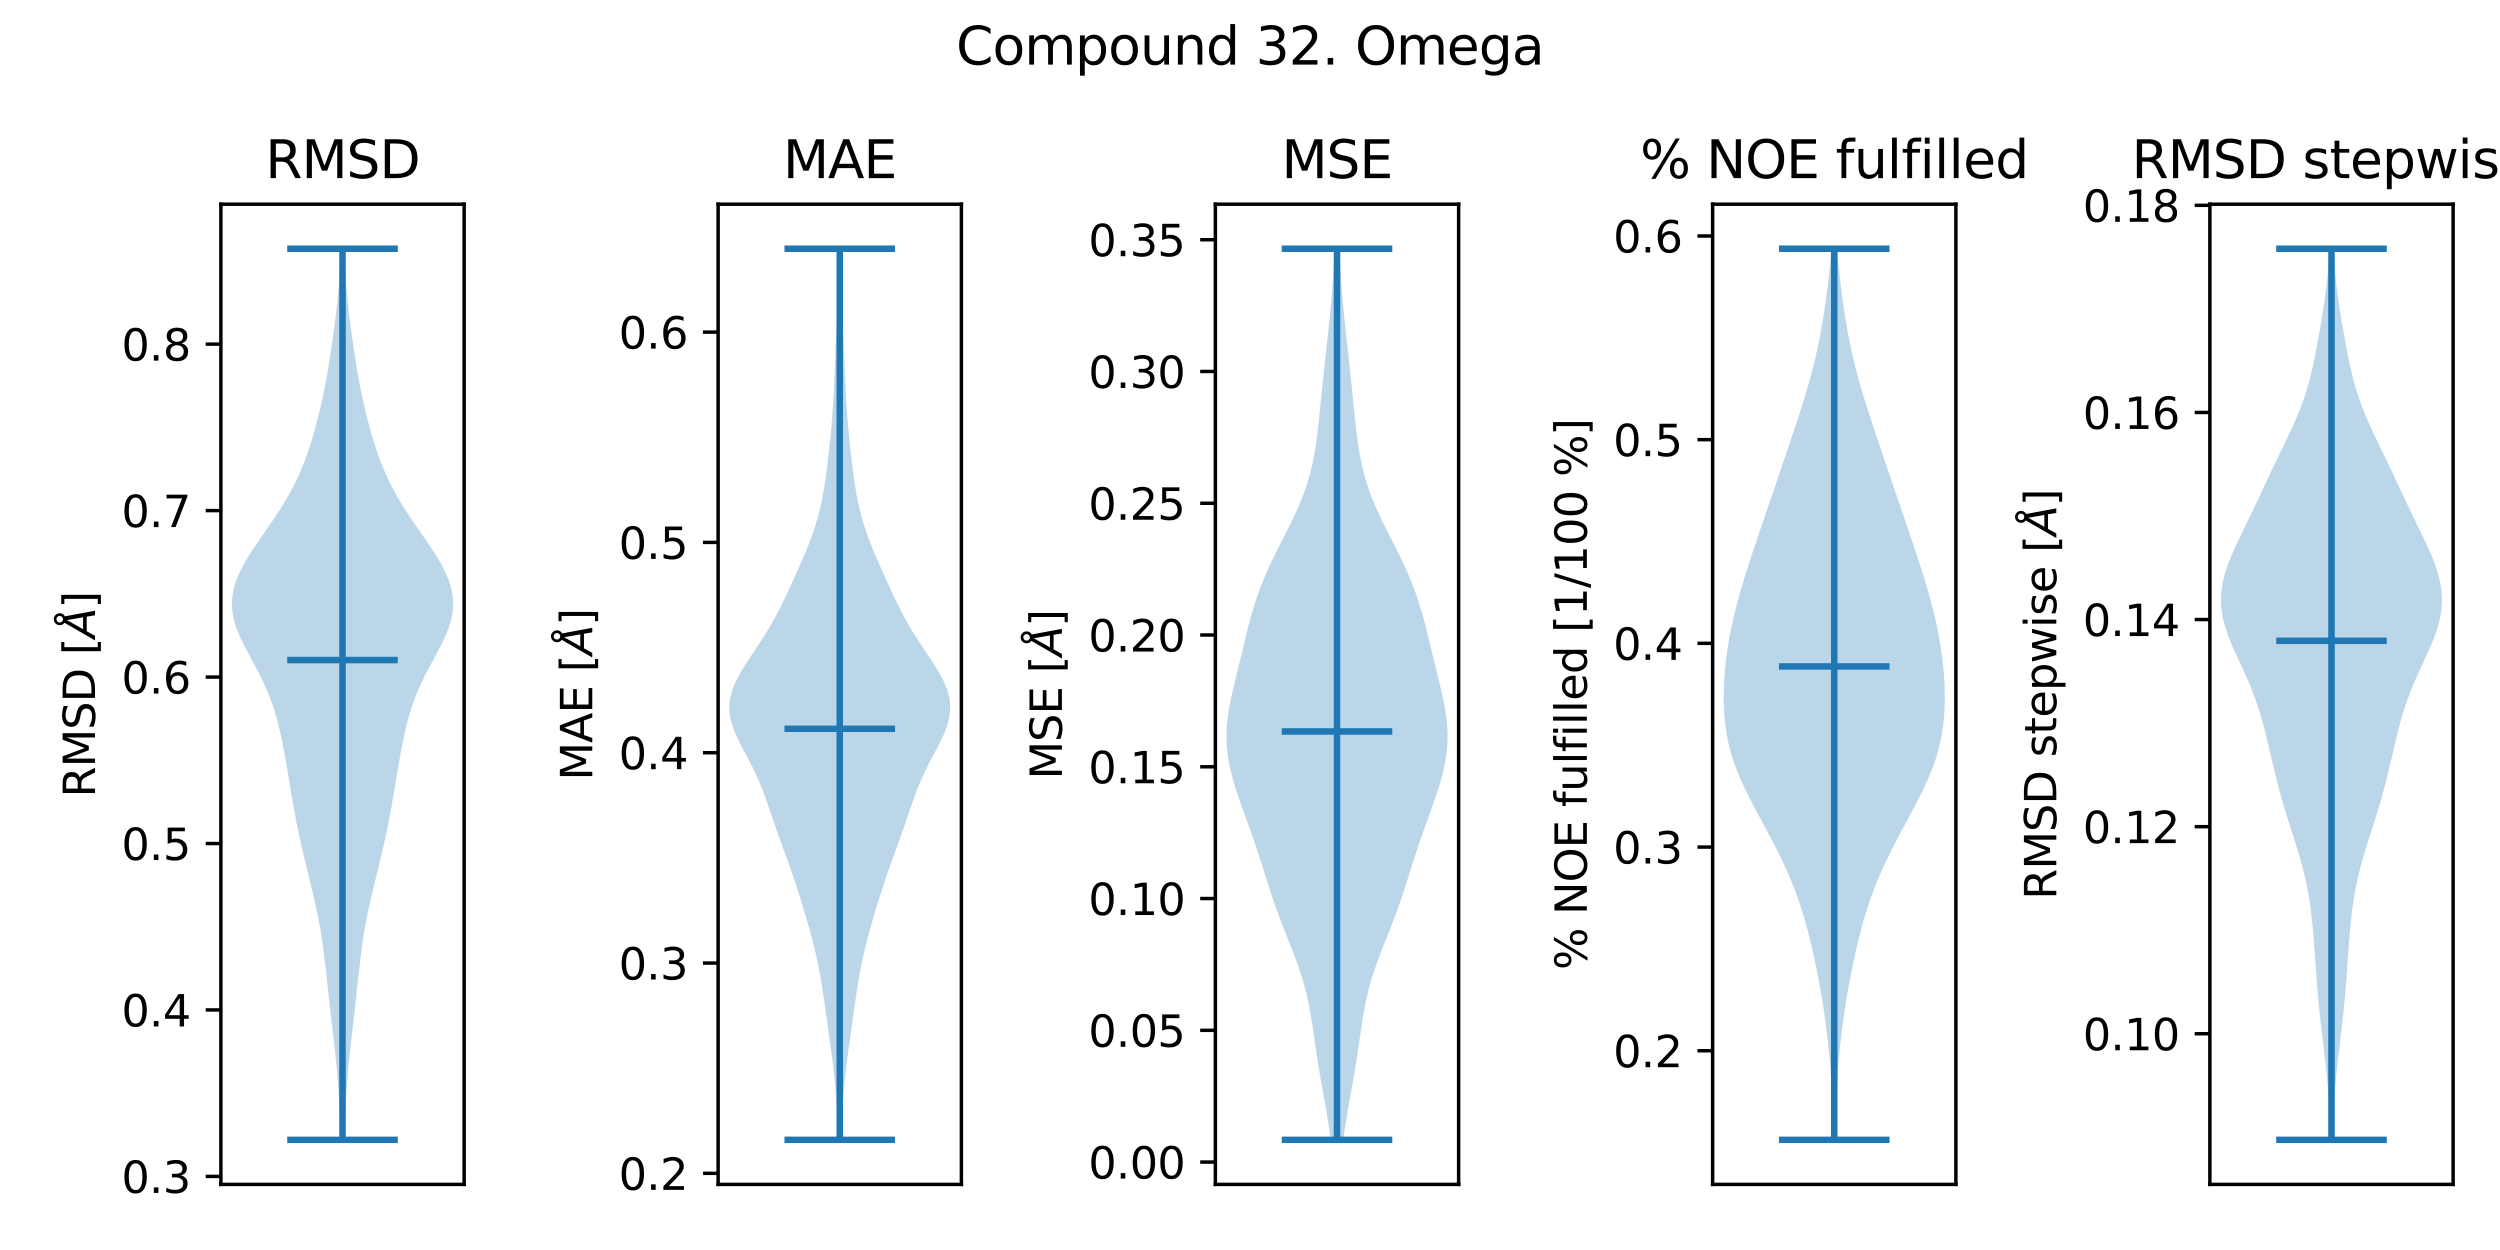 <?xml version="1.0" encoding="utf-8" standalone="no"?>
<!DOCTYPE svg PUBLIC "-//W3C//DTD SVG 1.1//EN"
  "http://www.w3.org/Graphics/SVG/1.1/DTD/svg11.dtd">
<svg xmlns:xlink="http://www.w3.org/1999/xlink" width="576pt" height="288pt" viewBox="0 0 576 288" xmlns="http://www.w3.org/2000/svg" version="1.1">
 <defs>
  <style type="text/css">*{stroke-linejoin: round; stroke-linecap: butt}</style>
 </defs>
 <g id="figure_1">
  <g id="patch_1">
   <path d="M 0 288 
L 576 288 
L 576 0 
L 0 0 
z
" style="fill: #ffffff"/>
  </g>
  <g id="axes_1">
   <g id="patch_2">
    <path d="M 50.892 272.884 
L 106.938 272.884 
L 106.938 47.04 
L 50.892 47.04 
z
" style="fill: #ffffff"/>
   </g>
   <g id="PolyCollection_1">
    <path d="M 79.386 262.618 
L 78.445 262.618 
L 78.389 260.544 
L 78.326 258.47 
L 78.253 256.396 
L 78.164 254.323 
L 78.054 252.249 
L 77.919 250.175 
L 77.759 248.101 
L 77.573 246.027 
L 77.367 243.953 
L 77.143 241.879 
L 76.909 239.806 
L 76.669 237.732 
L 76.43 235.658 
L 76.193 233.584 
L 75.961 231.51 
L 75.733 229.436 
L 75.509 227.362 
L 75.284 225.288 
L 75.054 223.215 
L 74.813 221.141 
L 74.553 219.067 
L 74.266 216.993 
L 73.946 214.919 
L 73.587 212.845 
L 73.189 210.771 
L 72.752 208.698 
L 72.283 206.624 
L 71.789 204.55 
L 71.281 202.476 
L 70.769 200.402 
L 70.263 198.328 
L 69.772 196.254 
L 69.301 194.181 
L 68.853 192.107 
L 68.43 190.033 
L 68.029 187.959 
L 67.648 185.885 
L 67.282 183.811 
L 66.927 181.737 
L 66.577 179.664 
L 66.227 177.59 
L 65.871 175.516 
L 65.501 173.442 
L 65.109 171.368 
L 64.681 169.294 
L 64.203 167.22 
L 63.659 165.146 
L 63.03 163.073 
L 62.302 160.999 
L 61.465 158.925 
L 60.52 156.851 
L 59.481 154.777 
L 58.376 152.703 
L 57.251 150.629 
L 56.163 148.556 
L 55.177 146.482 
L 54.36 144.408 
L 53.771 142.334 
L 53.455 140.26 
L 53.44 138.186 
L 53.731 136.112 
L 54.314 134.039 
L 55.16 131.965 
L 56.224 129.891 
L 57.459 127.817 
L 58.812 125.743 
L 60.234 123.669 
L 61.677 121.595 
L 63.099 119.521 
L 64.467 117.448 
L 65.753 115.374 
L 66.94 113.3 
L 68.019 111.226 
L 68.989 109.152 
L 69.859 107.078 
L 70.641 105.004 
L 71.347 102.931 
L 71.992 100.857 
L 72.587 98.783 
L 73.139 96.709 
L 73.653 94.635 
L 74.132 92.561 
L 74.575 90.487 
L 74.986 88.414 
L 75.365 86.34 
L 75.718 84.266 
L 76.05 82.192 
L 76.364 80.118 
L 76.663 78.044 
L 76.949 75.97 
L 77.219 73.897 
L 77.472 71.823 
L 77.702 69.749 
L 77.907 67.675 
L 78.085 65.601 
L 78.235 63.527 
L 78.359 61.453 
L 78.46 59.379 
L 78.542 57.306 
L 79.289 57.306 
L 79.289 57.306 
L 79.371 59.379 
L 79.471 61.453 
L 79.595 63.527 
L 79.745 65.601 
L 79.923 67.675 
L 80.128 69.749 
L 80.359 71.823 
L 80.611 73.897 
L 80.882 75.97 
L 81.168 78.044 
L 81.467 80.118 
L 81.781 82.192 
L 82.112 84.266 
L 82.465 86.34 
L 82.845 88.414 
L 83.255 90.487 
L 83.699 92.561 
L 84.177 94.635 
L 84.691 96.709 
L 85.244 98.783 
L 85.839 100.857 
L 86.484 102.931 
L 87.19 105.004 
L 87.971 107.078 
L 88.841 109.152 
L 89.812 111.226 
L 90.891 113.3 
L 92.077 115.374 
L 93.363 117.448 
L 94.731 119.521 
L 96.154 121.595 
L 97.597 123.669 
L 99.018 125.743 
L 100.372 127.817 
L 101.606 129.891 
L 102.671 131.965 
L 103.516 134.039 
L 104.099 136.112 
L 104.39 138.186 
L 104.375 140.26 
L 104.06 142.334 
L 103.471 144.408 
L 102.654 146.482 
L 101.668 148.556 
L 100.58 150.629 
L 99.454 152.703 
L 98.35 154.777 
L 97.31 156.851 
L 96.365 158.925 
L 95.529 160.999 
L 94.801 163.073 
L 94.172 165.146 
L 93.627 167.22 
L 93.15 169.294 
L 92.722 171.368 
L 92.329 173.442 
L 91.96 175.516 
L 91.604 177.59 
L 91.254 179.664 
L 90.904 181.737 
L 90.548 183.811 
L 90.183 185.885 
L 89.801 187.959 
L 89.401 190.033 
L 88.977 192.107 
L 88.53 194.181 
L 88.059 196.254 
L 87.567 198.328 
L 87.061 200.402 
L 86.549 202.476 
L 86.041 204.55 
L 85.547 206.624 
L 85.078 208.698 
L 84.642 210.771 
L 84.243 212.845 
L 83.885 214.919 
L 83.564 216.993 
L 83.278 219.067 
L 83.017 221.141 
L 82.776 223.215 
L 82.546 225.288 
L 82.322 227.362 
L 82.097 229.436 
L 81.87 231.51 
L 81.638 233.584 
L 81.401 235.658 
L 81.161 237.732 
L 80.922 239.806 
L 80.687 241.879 
L 80.464 243.953 
L 80.257 246.027 
L 80.072 248.101 
L 79.911 250.175 
L 79.777 252.249 
L 79.667 254.323 
L 79.577 256.396 
L 79.504 258.47 
L 79.442 260.544 
L 79.386 262.618 
z
" clip-path="url(#p1682342bc7)" style="fill: #1f77b4; fill-opacity: 0.3"/>
   </g>
   <g id="matplotlib.axis_1">
    <g id="ytick_1">
     <g id="line2d_1">
      <defs>
       <path id="m98d8dff835" d="M 0 0 
L -3.5 0 
" style="stroke: #000000; stroke-width: 0.8"/>
      </defs>
      <g>
       <use xlink:href="#m98d8dff835" x="50.892" y="271.047" style="stroke: #000000; stroke-width: 0.8"/>
      </g>
     </g>
     <g id="text_1">
      <!-- 0.3 -->
      <g transform="translate(27.989 274.846)scale(0.1 -0.1)">
       <defs>
        <path id="DejaVuSans-30" d="M 2034 4250 
Q 1547 4250 1301 3770 
Q 1056 3291 1056 2328 
Q 1056 1369 1301 889 
Q 1547 409 2034 409 
Q 2525 409 2770 889 
Q 3016 1369 3016 2328 
Q 3016 3291 2770 3770 
Q 2525 4250 2034 4250 
z
M 2034 4750 
Q 2819 4750 3233 4129 
Q 3647 3509 3647 2328 
Q 3647 1150 3233 529 
Q 2819 -91 2034 -91 
Q 1250 -91 836 529 
Q 422 1150 422 2328 
Q 422 3509 836 4129 
Q 1250 4750 2034 4750 
z
" transform="scale(0.016)"/>
        <path id="DejaVuSans-2e" d="M 684 794 
L 1344 794 
L 1344 0 
L 684 0 
L 684 794 
z
" transform="scale(0.016)"/>
        <path id="DejaVuSans-33" d="M 2597 2516 
Q 3050 2419 3304 2112 
Q 3559 1806 3559 1356 
Q 3559 666 3084 287 
Q 2609 -91 1734 -91 
Q 1441 -91 1130 -33 
Q 819 25 488 141 
L 488 750 
Q 750 597 1062 519 
Q 1375 441 1716 441 
Q 2309 441 2620 675 
Q 2931 909 2931 1356 
Q 2931 1769 2642 2001 
Q 2353 2234 1838 2234 
L 1294 2234 
L 1294 2753 
L 1863 2753 
Q 2328 2753 2575 2939 
Q 2822 3125 2822 3475 
Q 2822 3834 2567 4026 
Q 2313 4219 1838 4219 
Q 1578 4219 1281 4162 
Q 984 4106 628 3988 
L 628 4550 
Q 988 4650 1302 4700 
Q 1616 4750 1894 4750 
Q 2613 4750 3031 4423 
Q 3450 4097 3450 3541 
Q 3450 3153 3228 2886 
Q 3006 2619 2597 2516 
z
" transform="scale(0.016)"/>
       </defs>
       <use xlink:href="#DejaVuSans-30"/>
       <use xlink:href="#DejaVuSans-2e" x="63.623"/>
       <use xlink:href="#DejaVuSans-33" x="95.41"/>
      </g>
     </g>
    </g>
    <g id="ytick_2">
     <g id="line2d_2">
      <g>
       <use xlink:href="#m98d8dff835" x="50.892" y="232.696" style="stroke: #000000; stroke-width: 0.8"/>
      </g>
     </g>
     <g id="text_2">
      <!-- 0.4 -->
      <g transform="translate(27.989 236.495)scale(0.1 -0.1)">
       <defs>
        <path id="DejaVuSans-34" d="M 2419 4116 
L 825 1625 
L 2419 1625 
L 2419 4116 
z
M 2253 4666 
L 3047 4666 
L 3047 1625 
L 3713 1625 
L 3713 1100 
L 3047 1100 
L 3047 0 
L 2419 0 
L 2419 1100 
L 313 1100 
L 313 1709 
L 2253 4666 
z
" transform="scale(0.016)"/>
       </defs>
       <use xlink:href="#DejaVuSans-30"/>
       <use xlink:href="#DejaVuSans-2e" x="63.623"/>
       <use xlink:href="#DejaVuSans-34" x="95.41"/>
      </g>
     </g>
    </g>
    <g id="ytick_3">
     <g id="line2d_3">
      <g>
       <use xlink:href="#m98d8dff835" x="50.892" y="194.345" style="stroke: #000000; stroke-width: 0.8"/>
      </g>
     </g>
     <g id="text_3">
      <!-- 0.5 -->
      <g transform="translate(27.989 198.144)scale(0.1 -0.1)">
       <defs>
        <path id="DejaVuSans-35" d="M 691 4666 
L 3169 4666 
L 3169 4134 
L 1269 4134 
L 1269 2991 
Q 1406 3038 1543 3061 
Q 1681 3084 1819 3084 
Q 2600 3084 3056 2656 
Q 3513 2228 3513 1497 
Q 3513 744 3044 326 
Q 2575 -91 1722 -91 
Q 1428 -91 1123 -41 
Q 819 9 494 109 
L 494 744 
Q 775 591 1075 516 
Q 1375 441 1709 441 
Q 2250 441 2565 725 
Q 2881 1009 2881 1497 
Q 2881 1984 2565 2268 
Q 2250 2553 1709 2553 
Q 1456 2553 1204 2497 
Q 953 2441 691 2322 
L 691 4666 
z
" transform="scale(0.016)"/>
       </defs>
       <use xlink:href="#DejaVuSans-30"/>
       <use xlink:href="#DejaVuSans-2e" x="63.623"/>
       <use xlink:href="#DejaVuSans-35" x="95.41"/>
      </g>
     </g>
    </g>
    <g id="ytick_4">
     <g id="line2d_4">
      <g>
       <use xlink:href="#m98d8dff835" x="50.892" y="155.994" style="stroke: #000000; stroke-width: 0.8"/>
      </g>
     </g>
     <g id="text_4">
      <!-- 0.6 -->
      <g transform="translate(27.989 159.793)scale(0.1 -0.1)">
       <defs>
        <path id="DejaVuSans-36" d="M 2113 2584 
Q 1688 2584 1439 2293 
Q 1191 2003 1191 1497 
Q 1191 994 1439 701 
Q 1688 409 2113 409 
Q 2538 409 2786 701 
Q 3034 994 3034 1497 
Q 3034 2003 2786 2293 
Q 2538 2584 2113 2584 
z
M 3366 4563 
L 3366 3988 
Q 3128 4100 2886 4159 
Q 2644 4219 2406 4219 
Q 1781 4219 1451 3797 
Q 1122 3375 1075 2522 
Q 1259 2794 1537 2939 
Q 1816 3084 2150 3084 
Q 2853 3084 3261 2657 
Q 3669 2231 3669 1497 
Q 3669 778 3244 343 
Q 2819 -91 2113 -91 
Q 1303 -91 875 529 
Q 447 1150 447 2328 
Q 447 3434 972 4092 
Q 1497 4750 2381 4750 
Q 2619 4750 2861 4703 
Q 3103 4656 3366 4563 
z
" transform="scale(0.016)"/>
       </defs>
       <use xlink:href="#DejaVuSans-30"/>
       <use xlink:href="#DejaVuSans-2e" x="63.623"/>
       <use xlink:href="#DejaVuSans-36" x="95.41"/>
      </g>
     </g>
    </g>
    <g id="ytick_5">
     <g id="line2d_5">
      <g>
       <use xlink:href="#m98d8dff835" x="50.892" y="117.643" style="stroke: #000000; stroke-width: 0.8"/>
      </g>
     </g>
     <g id="text_5">
      <!-- 0.7 -->
      <g transform="translate(27.989 121.442)scale(0.1 -0.1)">
       <defs>
        <path id="DejaVuSans-37" d="M 525 4666 
L 3525 4666 
L 3525 4397 
L 1831 0 
L 1172 0 
L 2766 4134 
L 525 4134 
L 525 4666 
z
" transform="scale(0.016)"/>
       </defs>
       <use xlink:href="#DejaVuSans-30"/>
       <use xlink:href="#DejaVuSans-2e" x="63.623"/>
       <use xlink:href="#DejaVuSans-37" x="95.41"/>
      </g>
     </g>
    </g>
    <g id="ytick_6">
     <g id="line2d_6">
      <g>
       <use xlink:href="#m98d8dff835" x="50.892" y="79.292" style="stroke: #000000; stroke-width: 0.8"/>
      </g>
     </g>
     <g id="text_6">
      <!-- 0.8 -->
      <g transform="translate(27.989 83.091)scale(0.1 -0.1)">
       <defs>
        <path id="DejaVuSans-38" d="M 2034 2216 
Q 1584 2216 1326 1975 
Q 1069 1734 1069 1313 
Q 1069 891 1326 650 
Q 1584 409 2034 409 
Q 2484 409 2743 651 
Q 3003 894 3003 1313 
Q 3003 1734 2745 1975 
Q 2488 2216 2034 2216 
z
M 1403 2484 
Q 997 2584 770 2862 
Q 544 3141 544 3541 
Q 544 4100 942 4425 
Q 1341 4750 2034 4750 
Q 2731 4750 3128 4425 
Q 3525 4100 3525 3541 
Q 3525 3141 3298 2862 
Q 3072 2584 2669 2484 
Q 3125 2378 3379 2068 
Q 3634 1759 3634 1313 
Q 3634 634 3220 271 
Q 2806 -91 2034 -91 
Q 1263 -91 848 271 
Q 434 634 434 1313 
Q 434 1759 690 2068 
Q 947 2378 1403 2484 
z
M 1172 3481 
Q 1172 3119 1398 2916 
Q 1625 2713 2034 2713 
Q 2441 2713 2670 2916 
Q 2900 3119 2900 3481 
Q 2900 3844 2670 4047 
Q 2441 4250 2034 4250 
Q 1625 4250 1398 4047 
Q 1172 3844 1172 3481 
z
" transform="scale(0.016)"/>
       </defs>
       <use xlink:href="#DejaVuSans-30"/>
       <use xlink:href="#DejaVuSans-2e" x="63.623"/>
       <use xlink:href="#DejaVuSans-38" x="95.41"/>
      </g>
     </g>
    </g>
    <g id="text_7">
     <!-- RMSD [$\AA$] -->
     <g transform="translate(21.91 183.712)rotate(-90)scale(0.1 -0.1)">
      <defs>
       <path id="DejaVuSans-52" d="M 2841 2188 
Q 3044 2119 3236 1894 
Q 3428 1669 3622 1275 
L 4263 0 
L 3584 0 
L 2988 1197 
Q 2756 1666 2539 1819 
Q 2322 1972 1947 1972 
L 1259 1972 
L 1259 0 
L 628 0 
L 628 4666 
L 2053 4666 
Q 2853 4666 3247 4331 
Q 3641 3997 3641 3322 
Q 3641 2881 3436 2590 
Q 3231 2300 2841 2188 
z
M 1259 4147 
L 1259 2491 
L 2053 2491 
Q 2509 2491 2742 2702 
Q 2975 2913 2975 3322 
Q 2975 3731 2742 3939 
Q 2509 4147 2053 4147 
L 1259 4147 
z
" transform="scale(0.016)"/>
       <path id="DejaVuSans-4d" d="M 628 4666 
L 1569 4666 
L 2759 1491 
L 3956 4666 
L 4897 4666 
L 4897 0 
L 4281 0 
L 4281 4097 
L 3078 897 
L 2444 897 
L 1241 4097 
L 1241 0 
L 628 0 
L 628 4666 
z
" transform="scale(0.016)"/>
       <path id="DejaVuSans-53" d="M 3425 4513 
L 3425 3897 
Q 3066 4069 2747 4153 
Q 2428 4238 2131 4238 
Q 1616 4238 1336 4038 
Q 1056 3838 1056 3469 
Q 1056 3159 1242 3001 
Q 1428 2844 1947 2747 
L 2328 2669 
Q 3034 2534 3370 2195 
Q 3706 1856 3706 1288 
Q 3706 609 3251 259 
Q 2797 -91 1919 -91 
Q 1588 -91 1214 -16 
Q 841 59 441 206 
L 441 856 
Q 825 641 1194 531 
Q 1563 422 1919 422 
Q 2459 422 2753 634 
Q 3047 847 3047 1241 
Q 3047 1584 2836 1778 
Q 2625 1972 2144 2069 
L 1759 2144 
Q 1053 2284 737 2584 
Q 422 2884 422 3419 
Q 422 4038 858 4394 
Q 1294 4750 2059 4750 
Q 2388 4750 2728 4690 
Q 3069 4631 3425 4513 
z
" transform="scale(0.016)"/>
       <path id="DejaVuSans-44" d="M 1259 4147 
L 1259 519 
L 2022 519 
Q 2988 519 3436 956 
Q 3884 1394 3884 2338 
Q 3884 3275 3436 3711 
Q 2988 4147 2022 4147 
L 1259 4147 
z
M 628 4666 
L 1925 4666 
Q 3281 4666 3915 4102 
Q 4550 3538 4550 2338 
Q 4550 1131 3912 565 
Q 3275 0 1925 0 
L 628 0 
L 628 4666 
z
" transform="scale(0.016)"/>
       <path id="DejaVuSans-20" transform="scale(0.016)"/>
       <path id="DejaVuSans-5b" d="M 550 4863 
L 1875 4863 
L 1875 4416 
L 1125 4416 
L 1125 -397 
L 1875 -397 
L 1875 -844 
L 550 -844 
L 550 4863 
z
" transform="scale(0.016)"/>
       <path id="DejaVuSans-Oblique-c5" d="M 3188 5081 
Q 3188 5278 3048 5417 
Q 2909 5556 2713 5556 
Q 2513 5556 2377 5420 
Q 2241 5284 2241 5081 
Q 2241 4884 2377 4746 
Q 2513 4609 2713 4609 
Q 2909 4609 3048 4746 
Q 3188 4884 3188 5081 
z
M 2203 4397 
Q 2034 4513 1945 4689 
Q 1856 4866 1856 5081 
Q 1856 5438 2106 5689 
Q 2356 5941 2713 5941 
Q 3069 5941 3320 5689 
Q 3572 5438 3572 5081 
Q 3572 4834 3458 4643 
Q 3344 4453 3128 4341 
L 3938 0 
L 3278 0 
L 3084 1197 
L 984 1197 
L 325 0 
L -341 0 
L 2203 4397 
z
M 2584 4044 
L 1275 1722 
L 2988 1722 
L 2584 4044 
z
" transform="scale(0.016)"/>
       <path id="DejaVuSans-5d" d="M 1947 4863 
L 1947 -844 
L 622 -844 
L 622 -397 
L 1369 -397 
L 1369 4416 
L 622 4416 
L 622 4863 
L 1947 4863 
z
" transform="scale(0.016)"/>
      </defs>
      <use xlink:href="#DejaVuSans-52" transform="translate(0 0.172)"/>
      <use xlink:href="#DejaVuSans-4d" transform="translate(69.482 0.172)"/>
      <use xlink:href="#DejaVuSans-53" transform="translate(155.762 0.172)"/>
      <use xlink:href="#DejaVuSans-44" transform="translate(219.238 0.172)"/>
      <use xlink:href="#DejaVuSans-20" transform="translate(296.24 0.172)"/>
      <use xlink:href="#DejaVuSans-5b" transform="translate(328.027 0.172)"/>
      <use xlink:href="#DejaVuSans-Oblique-c5" transform="translate(367.041 0.172)"/>
      <use xlink:href="#DejaVuSans-5d" transform="translate(435.449 0.172)"/>
     </g>
    </g>
   </g>
   <g id="LineCollection_1">
    <path d="M 66.178 152.075 
L 91.653 152.075 
" clip-path="url(#p1682342bc7)" style="fill: none; stroke: #1f77b4; stroke-width: 1.5"/>
   </g>
   <g id="LineCollection_2">
    <path d="M 66.178 57.306 
L 91.653 57.306 
" clip-path="url(#p1682342bc7)" style="fill: none; stroke: #1f77b4; stroke-width: 1.5"/>
   </g>
   <g id="LineCollection_3">
    <path d="M 66.178 262.618 
L 91.653 262.618 
" clip-path="url(#p1682342bc7)" style="fill: none; stroke: #1f77b4; stroke-width: 1.5"/>
   </g>
   <g id="LineCollection_4">
    <path d="M 78.915 262.618 
L 78.915 57.306 
" clip-path="url(#p1682342bc7)" style="fill: none; stroke: #1f77b4; stroke-width: 1.5"/>
   </g>
   <g id="patch_3">
    <path d="M 50.892 272.884 
L 50.892 47.04 
" style="fill: none; stroke: #000000; stroke-width: 0.8; stroke-linejoin: miter; stroke-linecap: square"/>
   </g>
   <g id="patch_4">
    <path d="M 106.938 272.884 
L 106.938 47.04 
" style="fill: none; stroke: #000000; stroke-width: 0.8; stroke-linejoin: miter; stroke-linecap: square"/>
   </g>
   <g id="patch_5">
    <path d="M 50.892 272.884 
L 106.938 272.884 
" style="fill: none; stroke: #000000; stroke-width: 0.8; stroke-linejoin: miter; stroke-linecap: square"/>
   </g>
   <g id="patch_6">
    <path d="M 50.892 47.04 
L 106.938 47.04 
" style="fill: none; stroke: #000000; stroke-width: 0.8; stroke-linejoin: miter; stroke-linecap: square"/>
   </g>
   <g id="text_8">
    <!-- RMSD -->
    <g transform="translate(61.14 41.04)scale(0.12 -0.12)">
     <use xlink:href="#DejaVuSans-52"/>
     <use xlink:href="#DejaVuSans-4d" x="69.482"/>
     <use xlink:href="#DejaVuSans-53" x="155.762"/>
     <use xlink:href="#DejaVuSans-44" x="219.238"/>
    </g>
   </g>
  </g>
  <g id="axes_2">
   <g id="patch_7">
    <path d="M 165.458 272.884 
L 221.504 272.884 
L 221.504 47.04 
L 165.458 47.04 
z
" style="fill: #ffffff"/>
   </g>
   <g id="PolyCollection_2">
    <path d="M 193.892 262.618 
L 193.069 262.618 
L 193.005 260.544 
L 192.933 258.47 
L 192.847 256.396 
L 192.741 254.323 
L 192.608 252.249 
L 192.443 250.175 
L 192.244 248.101 
L 192.012 246.027 
L 191.753 243.953 
L 191.473 241.879 
L 191.182 239.806 
L 190.888 237.732 
L 190.596 235.658 
L 190.307 233.584 
L 190.019 231.51 
L 189.724 229.436 
L 189.411 227.362 
L 189.07 225.288 
L 188.69 223.215 
L 188.266 221.141 
L 187.795 219.067 
L 187.28 216.993 
L 186.729 214.919 
L 186.15 212.845 
L 185.548 210.771 
L 184.928 208.698 
L 184.289 206.624 
L 183.627 204.55 
L 182.939 202.476 
L 182.223 200.402 
L 181.484 198.328 
L 180.73 196.254 
L 179.974 194.181 
L 179.228 192.107 
L 178.501 190.033 
L 177.793 187.959 
L 177.089 185.885 
L 176.366 183.811 
L 175.592 181.737 
L 174.738 179.664 
L 173.786 177.59 
L 172.742 175.516 
L 171.642 173.442 
L 170.549 171.368 
L 169.55 169.294 
L 168.738 167.22 
L 168.202 165.146 
L 168.006 163.073 
L 168.18 160.999 
L 168.719 158.925 
L 169.582 156.851 
L 170.7 154.777 
L 171.99 152.703 
L 173.368 150.629 
L 174.757 148.556 
L 176.102 146.482 
L 177.367 144.408 
L 178.541 142.334 
L 179.63 140.26 
L 180.652 138.186 
L 181.628 136.112 
L 182.579 134.039 
L 183.514 131.965 
L 184.433 129.891 
L 185.329 127.817 
L 186.183 125.743 
L 186.979 123.669 
L 187.698 121.595 
L 188.33 119.521 
L 188.873 117.448 
L 189.333 115.374 
L 189.722 113.3 
L 190.056 111.226 
L 190.35 109.152 
L 190.617 107.078 
L 190.865 105.004 
L 191.096 102.931 
L 191.312 100.857 
L 191.51 98.783 
L 191.688 96.709 
L 191.844 94.635 
L 191.978 92.561 
L 192.093 90.487 
L 192.191 88.414 
L 192.278 86.34 
L 192.36 84.266 
L 192.441 82.192 
L 192.527 80.118 
L 192.617 78.044 
L 192.712 75.97 
L 192.809 73.897 
L 192.903 71.823 
L 192.988 69.749 
L 193.062 67.675 
L 193.122 65.601 
L 193.168 63.527 
L 193.203 61.453 
L 193.23 59.379 
L 193.254 57.306 
L 193.708 57.306 
L 193.708 57.306 
L 193.731 59.379 
L 193.759 61.453 
L 193.793 63.527 
L 193.84 65.601 
L 193.899 67.675 
L 193.973 69.749 
L 194.059 71.823 
L 194.153 73.897 
L 194.249 75.97 
L 194.344 78.044 
L 194.435 80.118 
L 194.52 82.192 
L 194.601 84.266 
L 194.683 86.34 
L 194.77 88.414 
L 194.869 90.487 
L 194.983 92.561 
L 195.118 94.635 
L 195.274 96.709 
L 195.451 98.783 
L 195.649 100.857 
L 195.865 102.931 
L 196.097 105.004 
L 196.344 107.078 
L 196.611 109.152 
L 196.906 111.226 
L 197.239 113.3 
L 197.628 115.374 
L 198.088 117.448 
L 198.631 119.521 
L 199.263 121.595 
L 199.983 123.669 
L 200.778 125.743 
L 201.633 127.817 
L 202.528 129.891 
L 203.448 131.965 
L 204.383 134.039 
L 205.333 136.112 
L 206.31 138.186 
L 207.332 140.26 
L 208.421 142.334 
L 209.595 144.408 
L 210.86 146.482 
L 212.204 148.556 
L 213.594 150.629 
L 214.971 152.703 
L 216.262 154.777 
L 217.38 156.851 
L 218.242 158.925 
L 218.781 160.999 
L 218.956 163.073 
L 218.759 165.146 
L 218.223 167.22 
L 217.412 169.294 
L 216.412 171.368 
L 215.319 173.442 
L 214.219 175.516 
L 213.176 177.59 
L 212.224 179.664 
L 211.369 181.737 
L 210.595 183.811 
L 209.872 185.885 
L 209.169 187.959 
L 208.46 190.033 
L 207.733 192.107 
L 206.988 194.181 
L 206.231 196.254 
L 205.477 198.328 
L 204.738 200.402 
L 204.023 202.476 
L 203.335 204.55 
L 202.673 206.624 
L 202.033 208.698 
L 201.413 210.771 
L 200.812 212.845 
L 200.232 214.919 
L 199.681 216.993 
L 199.167 219.067 
L 198.696 221.141 
L 198.271 223.215 
L 197.892 225.288 
L 197.55 227.362 
L 197.238 229.436 
L 196.942 231.51 
L 196.654 233.584 
L 196.366 235.658 
L 196.074 237.732 
L 195.779 239.806 
L 195.488 241.879 
L 195.209 243.953 
L 194.949 246.027 
L 194.717 248.101 
L 194.518 250.175 
L 194.353 252.249 
L 194.22 254.323 
L 194.114 256.396 
L 194.029 258.47 
L 193.957 260.544 
L 193.892 262.618 
z
" clip-path="url(#p575104b334)" style="fill: #1f77b4; fill-opacity: 0.3"/>
   </g>
   <g id="matplotlib.axis_2">
    <g id="ytick_7">
     <g id="line2d_7">
      <g>
       <use xlink:href="#m98d8dff835" x="165.458" y="270.343" style="stroke: #000000; stroke-width: 0.8"/>
      </g>
     </g>
     <g id="text_9">
      <!-- 0.2 -->
      <g transform="translate(142.555 274.142)scale(0.1 -0.1)">
       <defs>
        <path id="DejaVuSans-32" d="M 1228 531 
L 3431 531 
L 3431 0 
L 469 0 
L 469 531 
Q 828 903 1448 1529 
Q 2069 2156 2228 2338 
Q 2531 2678 2651 2914 
Q 2772 3150 2772 3378 
Q 2772 3750 2511 3984 
Q 2250 4219 1831 4219 
Q 1534 4219 1204 4116 
Q 875 4013 500 3803 
L 500 4441 
Q 881 4594 1212 4672 
Q 1544 4750 1819 4750 
Q 2544 4750 2975 4387 
Q 3406 4025 3406 3419 
Q 3406 3131 3298 2873 
Q 3191 2616 2906 2266 
Q 2828 2175 2409 1742 
Q 1991 1309 1228 531 
z
" transform="scale(0.016)"/>
       </defs>
       <use xlink:href="#DejaVuSans-30"/>
       <use xlink:href="#DejaVuSans-2e" x="63.623"/>
       <use xlink:href="#DejaVuSans-32" x="95.41"/>
      </g>
     </g>
    </g>
    <g id="ytick_8">
     <g id="line2d_8">
      <g>
       <use xlink:href="#m98d8dff835" x="165.458" y="221.886" style="stroke: #000000; stroke-width: 0.8"/>
      </g>
     </g>
     <g id="text_10">
      <!-- 0.3 -->
      <g transform="translate(142.555 225.685)scale(0.1 -0.1)">
       <use xlink:href="#DejaVuSans-30"/>
       <use xlink:href="#DejaVuSans-2e" x="63.623"/>
       <use xlink:href="#DejaVuSans-33" x="95.41"/>
      </g>
     </g>
    </g>
    <g id="ytick_9">
     <g id="line2d_9">
      <g>
       <use xlink:href="#m98d8dff835" x="165.458" y="173.43" style="stroke: #000000; stroke-width: 0.8"/>
      </g>
     </g>
     <g id="text_11">
      <!-- 0.4 -->
      <g transform="translate(142.555 177.229)scale(0.1 -0.1)">
       <use xlink:href="#DejaVuSans-30"/>
       <use xlink:href="#DejaVuSans-2e" x="63.623"/>
       <use xlink:href="#DejaVuSans-34" x="95.41"/>
      </g>
     </g>
    </g>
    <g id="ytick_10">
     <g id="line2d_10">
      <g>
       <use xlink:href="#m98d8dff835" x="165.458" y="124.973" style="stroke: #000000; stroke-width: 0.8"/>
      </g>
     </g>
     <g id="text_12">
      <!-- 0.5 -->
      <g transform="translate(142.555 128.773)scale(0.1 -0.1)">
       <use xlink:href="#DejaVuSans-30"/>
       <use xlink:href="#DejaVuSans-2e" x="63.623"/>
       <use xlink:href="#DejaVuSans-35" x="95.41"/>
      </g>
     </g>
    </g>
    <g id="ytick_11">
     <g id="line2d_11">
      <g>
       <use xlink:href="#m98d8dff835" x="165.458" y="76.517" style="stroke: #000000; stroke-width: 0.8"/>
      </g>
     </g>
     <g id="text_13">
      <!-- 0.6 -->
      <g transform="translate(142.555 80.316)scale(0.1 -0.1)">
       <use xlink:href="#DejaVuSans-30"/>
       <use xlink:href="#DejaVuSans-2e" x="63.623"/>
       <use xlink:href="#DejaVuSans-36" x="95.41"/>
      </g>
     </g>
    </g>
    <g id="text_14">
     <!-- MAE [$\AA$] -->
     <g transform="translate(136.475 179.812)rotate(-90)scale(0.1 -0.1)">
      <defs>
       <path id="DejaVuSans-41" d="M 2188 4044 
L 1331 1722 
L 3047 1722 
L 2188 4044 
z
M 1831 4666 
L 2547 4666 
L 4325 0 
L 3669 0 
L 3244 1197 
L 1141 1197 
L 716 0 
L 50 0 
L 1831 4666 
z
" transform="scale(0.016)"/>
       <path id="DejaVuSans-45" d="M 628 4666 
L 3578 4666 
L 3578 4134 
L 1259 4134 
L 1259 2753 
L 3481 2753 
L 3481 2222 
L 1259 2222 
L 1259 531 
L 3634 531 
L 3634 0 
L 628 0 
L 628 4666 
z
" transform="scale(0.016)"/>
      </defs>
      <use xlink:href="#DejaVuSans-4d" transform="translate(0 0.172)"/>
      <use xlink:href="#DejaVuSans-41" transform="translate(86.279 0.172)"/>
      <use xlink:href="#DejaVuSans-45" transform="translate(154.688 0.172)"/>
      <use xlink:href="#DejaVuSans-20" transform="translate(217.871 0.172)"/>
      <use xlink:href="#DejaVuSans-5b" transform="translate(249.658 0.172)"/>
      <use xlink:href="#DejaVuSans-Oblique-c5" transform="translate(288.672 0.172)"/>
      <use xlink:href="#DejaVuSans-5d" transform="translate(357.08 0.172)"/>
     </g>
    </g>
   </g>
   <g id="LineCollection_5">
    <path d="M 180.743 167.91 
L 206.218 167.91 
" clip-path="url(#p575104b334)" style="fill: none; stroke: #1f77b4; stroke-width: 1.5"/>
   </g>
   <g id="LineCollection_6">
    <path d="M 180.743 57.306 
L 206.218 57.306 
" clip-path="url(#p575104b334)" style="fill: none; stroke: #1f77b4; stroke-width: 1.5"/>
   </g>
   <g id="LineCollection_7">
    <path d="M 180.743 262.618 
L 206.218 262.618 
" clip-path="url(#p575104b334)" style="fill: none; stroke: #1f77b4; stroke-width: 1.5"/>
   </g>
   <g id="LineCollection_8">
    <path d="M 193.481 262.618 
L 193.481 57.306 
" clip-path="url(#p575104b334)" style="fill: none; stroke: #1f77b4; stroke-width: 1.5"/>
   </g>
   <g id="patch_8">
    <path d="M 165.458 272.884 
L 165.458 47.04 
" style="fill: none; stroke: #000000; stroke-width: 0.8; stroke-linejoin: miter; stroke-linecap: square"/>
   </g>
   <g id="patch_9">
    <path d="M 221.504 272.884 
L 221.504 47.04 
" style="fill: none; stroke: #000000; stroke-width: 0.8; stroke-linejoin: miter; stroke-linecap: square"/>
   </g>
   <g id="patch_10">
    <path d="M 165.458 272.884 
L 221.504 272.884 
" style="fill: none; stroke: #000000; stroke-width: 0.8; stroke-linejoin: miter; stroke-linecap: square"/>
   </g>
   <g id="patch_11">
    <path d="M 165.458 47.04 
L 221.504 47.04 
" style="fill: none; stroke: #000000; stroke-width: 0.8; stroke-linejoin: miter; stroke-linecap: square"/>
   </g>
   <g id="text_15">
    <!-- MAE -->
    <g transform="translate(180.408 41.04)scale(0.12 -0.12)">
     <use xlink:href="#DejaVuSans-4d"/>
     <use xlink:href="#DejaVuSans-41" x="86.279"/>
     <use xlink:href="#DejaVuSans-45" x="154.688"/>
    </g>
   </g>
  </g>
  <g id="axes_3">
   <g id="patch_12">
    <path d="M 280.024 272.884 
L 336.069 272.884 
L 336.069 47.04 
L 280.024 47.04 
z
" style="fill: #ffffff"/>
   </g>
   <g id="PolyCollection_3">
    <path d="M 309.486 262.618 
L 306.607 262.618 
L 306.318 260.544 
L 306.001 258.47 
L 305.659 256.396 
L 305.3 254.323 
L 304.93 252.249 
L 304.558 250.175 
L 304.193 248.101 
L 303.842 246.027 
L 303.509 243.953 
L 303.195 241.879 
L 302.894 239.806 
L 302.596 237.732 
L 302.286 235.658 
L 301.949 233.584 
L 301.565 231.51 
L 301.119 229.436 
L 300.6 227.362 
L 300.003 225.288 
L 299.329 223.215 
L 298.59 221.141 
L 297.802 219.067 
L 296.985 216.993 
L 296.16 214.919 
L 295.347 212.845 
L 294.562 210.771 
L 293.813 208.698 
L 293.1 206.624 
L 292.418 204.55 
L 291.757 202.476 
L 291.104 200.402 
L 290.446 198.328 
L 289.772 196.254 
L 289.077 194.181 
L 288.359 192.107 
L 287.621 190.033 
L 286.873 187.959 
L 286.126 185.885 
L 285.399 183.811 
L 284.712 181.737 
L 284.086 179.664 
L 283.545 177.59 
L 283.108 175.516 
L 282.793 173.442 
L 282.613 171.368 
L 282.571 169.294 
L 282.664 167.22 
L 282.881 165.146 
L 283.203 163.073 
L 283.607 160.999 
L 284.068 158.925 
L 284.563 156.851 
L 285.072 154.777 
L 285.581 152.703 
L 286.084 150.629 
L 286.581 148.556 
L 287.082 146.482 
L 287.598 144.408 
L 288.145 142.334 
L 288.737 140.26 
L 289.39 138.186 
L 290.112 136.112 
L 290.91 134.039 
L 291.782 131.965 
L 292.723 129.891 
L 293.722 127.817 
L 294.76 125.743 
L 295.817 123.669 
L 296.868 121.595 
L 297.887 119.521 
L 298.851 117.448 
L 299.74 115.374 
L 300.537 113.3 
L 301.234 111.226 
L 301.832 109.152 
L 302.334 107.078 
L 302.753 105.004 
L 303.102 102.931 
L 303.397 100.857 
L 303.653 98.783 
L 303.884 96.709 
L 304.099 94.635 
L 304.307 92.561 
L 304.514 90.487 
L 304.723 88.414 
L 304.937 86.34 
L 305.157 84.266 
L 305.383 82.192 
L 305.612 80.118 
L 305.843 78.044 
L 306.071 75.97 
L 306.292 73.897 
L 306.501 71.823 
L 306.695 69.749 
L 306.871 67.675 
L 307.028 65.601 
L 307.166 63.527 
L 307.287 61.453 
L 307.393 59.379 
L 307.486 57.306 
L 308.606 57.306 
L 308.606 57.306 
L 308.7 59.379 
L 308.806 61.453 
L 308.927 63.527 
L 309.065 65.601 
L 309.221 67.675 
L 309.397 69.749 
L 309.591 71.823 
L 309.801 73.897 
L 310.022 75.97 
L 310.25 78.044 
L 310.48 80.118 
L 310.71 82.192 
L 310.935 84.266 
L 311.155 86.34 
L 311.369 88.414 
L 311.579 90.487 
L 311.786 92.561 
L 311.994 94.635 
L 312.209 96.709 
L 312.439 98.783 
L 312.695 100.857 
L 312.99 102.931 
L 313.339 105.004 
L 313.758 107.078 
L 314.261 109.152 
L 314.858 111.226 
L 315.556 113.3 
L 316.353 115.374 
L 317.241 117.448 
L 318.205 119.521 
L 319.225 121.595 
L 320.276 123.669 
L 321.332 125.743 
L 322.371 127.817 
L 323.369 129.891 
L 324.311 131.965 
L 325.183 134.039 
L 325.98 136.112 
L 326.703 138.186 
L 327.355 140.26 
L 327.948 142.334 
L 328.495 144.408 
L 329.011 146.482 
L 329.511 148.556 
L 330.009 150.629 
L 330.512 152.703 
L 331.021 154.777 
L 331.529 156.851 
L 332.024 158.925 
L 332.486 160.999 
L 332.89 163.073 
L 333.212 165.146 
L 333.428 167.22 
L 333.521 169.294 
L 333.48 171.368 
L 333.299 173.442 
L 332.985 175.516 
L 332.548 177.59 
L 332.006 179.664 
L 331.38 181.737 
L 330.693 183.811 
L 329.966 185.885 
L 329.22 187.959 
L 328.471 190.033 
L 327.733 192.107 
L 327.015 194.181 
L 326.32 196.254 
L 325.647 198.328 
L 324.989 200.402 
L 324.336 202.476 
L 323.675 204.55 
L 322.993 206.624 
L 322.28 208.698 
L 321.53 210.771 
L 320.745 212.845 
L 319.933 214.919 
L 319.108 216.993 
L 318.29 219.067 
L 317.502 221.141 
L 316.763 223.215 
L 316.09 225.288 
L 315.492 227.362 
L 314.973 229.436 
L 314.528 231.51 
L 314.144 233.584 
L 313.806 235.658 
L 313.497 237.732 
L 313.199 239.806 
L 312.898 241.879 
L 312.583 243.953 
L 312.251 246.027 
L 311.9 248.101 
L 311.535 250.175 
L 311.163 252.249 
L 310.793 254.323 
L 310.433 256.396 
L 310.092 258.47 
L 309.775 260.544 
L 309.486 262.618 
z
" clip-path="url(#p5af7a288a2)" style="fill: #1f77b4; fill-opacity: 0.3"/>
   </g>
   <g id="matplotlib.axis_3">
    <g id="ytick_12">
     <g id="line2d_12">
      <g>
       <use xlink:href="#m98d8dff835" x="280.024" y="267.746" style="stroke: #000000; stroke-width: 0.8"/>
      </g>
     </g>
     <g id="text_16">
      <!-- 0.00 -->
      <g transform="translate(250.758 271.545)scale(0.1 -0.1)">
       <use xlink:href="#DejaVuSans-30"/>
       <use xlink:href="#DejaVuSans-2e" x="63.623"/>
       <use xlink:href="#DejaVuSans-30" x="95.41"/>
       <use xlink:href="#DejaVuSans-30" x="159.033"/>
      </g>
     </g>
    </g>
    <g id="ytick_13">
     <g id="line2d_13">
      <g>
       <use xlink:href="#m98d8dff835" x="280.024" y="237.387" style="stroke: #000000; stroke-width: 0.8"/>
      </g>
     </g>
     <g id="text_17">
      <!-- 0.05 -->
      <g transform="translate(250.758 241.186)scale(0.1 -0.1)">
       <use xlink:href="#DejaVuSans-30"/>
       <use xlink:href="#DejaVuSans-2e" x="63.623"/>
       <use xlink:href="#DejaVuSans-30" x="95.41"/>
       <use xlink:href="#DejaVuSans-35" x="159.033"/>
      </g>
     </g>
    </g>
    <g id="ytick_14">
     <g id="line2d_14">
      <g>
       <use xlink:href="#m98d8dff835" x="280.024" y="207.028" style="stroke: #000000; stroke-width: 0.8"/>
      </g>
     </g>
     <g id="text_18">
      <!-- 0.10 -->
      <g transform="translate(250.758 210.827)scale(0.1 -0.1)">
       <defs>
        <path id="DejaVuSans-31" d="M 794 531 
L 1825 531 
L 1825 4091 
L 703 3866 
L 703 4441 
L 1819 4666 
L 2450 4666 
L 2450 531 
L 3481 531 
L 3481 0 
L 794 0 
L 794 531 
z
" transform="scale(0.016)"/>
       </defs>
       <use xlink:href="#DejaVuSans-30"/>
       <use xlink:href="#DejaVuSans-2e" x="63.623"/>
       <use xlink:href="#DejaVuSans-31" x="95.41"/>
       <use xlink:href="#DejaVuSans-30" x="159.033"/>
      </g>
     </g>
    </g>
    <g id="ytick_15">
     <g id="line2d_15">
      <g>
       <use xlink:href="#m98d8dff835" x="280.024" y="176.669" style="stroke: #000000; stroke-width: 0.8"/>
      </g>
     </g>
     <g id="text_19">
      <!-- 0.15 -->
      <g transform="translate(250.758 180.468)scale(0.1 -0.1)">
       <use xlink:href="#DejaVuSans-30"/>
       <use xlink:href="#DejaVuSans-2e" x="63.623"/>
       <use xlink:href="#DejaVuSans-31" x="95.41"/>
       <use xlink:href="#DejaVuSans-35" x="159.033"/>
      </g>
     </g>
    </g>
    <g id="ytick_16">
     <g id="line2d_16">
      <g>
       <use xlink:href="#m98d8dff835" x="280.024" y="146.31" style="stroke: #000000; stroke-width: 0.8"/>
      </g>
     </g>
     <g id="text_20">
      <!-- 0.20 -->
      <g transform="translate(250.758 150.109)scale(0.1 -0.1)">
       <use xlink:href="#DejaVuSans-30"/>
       <use xlink:href="#DejaVuSans-2e" x="63.623"/>
       <use xlink:href="#DejaVuSans-32" x="95.41"/>
       <use xlink:href="#DejaVuSans-30" x="159.033"/>
      </g>
     </g>
    </g>
    <g id="ytick_17">
     <g id="line2d_17">
      <g>
       <use xlink:href="#m98d8dff835" x="280.024" y="115.951" style="stroke: #000000; stroke-width: 0.8"/>
      </g>
     </g>
     <g id="text_21">
      <!-- 0.25 -->
      <g transform="translate(250.758 119.75)scale(0.1 -0.1)">
       <use xlink:href="#DejaVuSans-30"/>
       <use xlink:href="#DejaVuSans-2e" x="63.623"/>
       <use xlink:href="#DejaVuSans-32" x="95.41"/>
       <use xlink:href="#DejaVuSans-35" x="159.033"/>
      </g>
     </g>
    </g>
    <g id="ytick_18">
     <g id="line2d_18">
      <g>
       <use xlink:href="#m98d8dff835" x="280.024" y="85.592" style="stroke: #000000; stroke-width: 0.8"/>
      </g>
     </g>
     <g id="text_22">
      <!-- 0.30 -->
      <g transform="translate(250.758 89.391)scale(0.1 -0.1)">
       <use xlink:href="#DejaVuSans-30"/>
       <use xlink:href="#DejaVuSans-2e" x="63.623"/>
       <use xlink:href="#DejaVuSans-33" x="95.41"/>
       <use xlink:href="#DejaVuSans-30" x="159.033"/>
      </g>
     </g>
    </g>
    <g id="ytick_19">
     <g id="line2d_19">
      <g>
       <use xlink:href="#m98d8dff835" x="280.024" y="55.233" style="stroke: #000000; stroke-width: 0.8"/>
      </g>
     </g>
     <g id="text_23">
      <!-- 0.35 -->
      <g transform="translate(250.758 59.032)scale(0.1 -0.1)">
       <use xlink:href="#DejaVuSans-30"/>
       <use xlink:href="#DejaVuSans-2e" x="63.623"/>
       <use xlink:href="#DejaVuSans-33" x="95.41"/>
       <use xlink:href="#DejaVuSans-35" x="159.033"/>
      </g>
     </g>
    </g>
    <g id="text_24">
     <!-- MSE [$\AA$] -->
     <g transform="translate(244.678 179.562)rotate(-90)scale(0.1 -0.1)">
      <use xlink:href="#DejaVuSans-4d" transform="translate(0 0.172)"/>
      <use xlink:href="#DejaVuSans-53" transform="translate(86.279 0.172)"/>
      <use xlink:href="#DejaVuSans-45" transform="translate(149.756 0.172)"/>
      <use xlink:href="#DejaVuSans-20" transform="translate(212.939 0.172)"/>
      <use xlink:href="#DejaVuSans-5b" transform="translate(244.727 0.172)"/>
      <use xlink:href="#DejaVuSans-Oblique-c5" transform="translate(283.74 0.172)"/>
      <use xlink:href="#DejaVuSans-5d" transform="translate(352.148 0.172)"/>
     </g>
    </g>
   </g>
   <g id="LineCollection_9">
    <path d="M 295.309 168.53 
L 320.784 168.53 
" clip-path="url(#p5af7a288a2)" style="fill: none; stroke: #1f77b4; stroke-width: 1.5"/>
   </g>
   <g id="LineCollection_10">
    <path d="M 295.309 57.306 
L 320.784 57.306 
" clip-path="url(#p5af7a288a2)" style="fill: none; stroke: #1f77b4; stroke-width: 1.5"/>
   </g>
   <g id="LineCollection_11">
    <path d="M 295.309 262.618 
L 320.784 262.618 
" clip-path="url(#p5af7a288a2)" style="fill: none; stroke: #1f77b4; stroke-width: 1.5"/>
   </g>
   <g id="LineCollection_12">
    <path d="M 308.046 262.618 
L 308.046 57.306 
" clip-path="url(#p5af7a288a2)" style="fill: none; stroke: #1f77b4; stroke-width: 1.5"/>
   </g>
   <g id="patch_13">
    <path d="M 280.024 272.884 
L 280.024 47.04 
" style="fill: none; stroke: #000000; stroke-width: 0.8; stroke-linejoin: miter; stroke-linecap: square"/>
   </g>
   <g id="patch_14">
    <path d="M 336.069 272.884 
L 336.069 47.04 
" style="fill: none; stroke: #000000; stroke-width: 0.8; stroke-linejoin: miter; stroke-linecap: square"/>
   </g>
   <g id="patch_15">
    <path d="M 280.024 272.884 
L 336.069 272.884 
" style="fill: none; stroke: #000000; stroke-width: 0.8; stroke-linejoin: miter; stroke-linecap: square"/>
   </g>
   <g id="patch_16">
    <path d="M 280.024 47.04 
L 336.069 47.04 
" style="fill: none; stroke: #000000; stroke-width: 0.8; stroke-linejoin: miter; stroke-linecap: square"/>
   </g>
   <g id="text_25">
    <!-- MSE -->
    <g transform="translate(295.269 41.04)scale(0.12 -0.12)">
     <use xlink:href="#DejaVuSans-4d"/>
     <use xlink:href="#DejaVuSans-53" x="86.279"/>
     <use xlink:href="#DejaVuSans-45" x="149.756"/>
    </g>
   </g>
  </g>
  <g id="axes_4">
   <g id="patch_17">
    <path d="M 394.589 272.884 
L 450.635 272.884 
L 450.635 47.04 
L 394.589 47.04 
z
" style="fill: #ffffff"/>
   </g>
   <g id="PolyCollection_4">
    <path d="M 422.944 262.618 
L 422.28 262.618 
L 422.243 260.544 
L 422.203 258.47 
L 422.157 256.396 
L 422.1 254.323 
L 422.03 252.249 
L 421.942 250.175 
L 421.831 248.101 
L 421.696 246.027 
L 421.535 243.953 
L 421.347 241.879 
L 421.131 239.806 
L 420.89 237.732 
L 420.623 235.658 
L 420.331 233.584 
L 420.015 231.51 
L 419.674 229.436 
L 419.311 227.362 
L 418.924 225.288 
L 418.515 223.215 
L 418.084 221.141 
L 417.627 219.067 
L 417.143 216.993 
L 416.626 214.919 
L 416.071 212.845 
L 415.47 210.771 
L 414.818 208.698 
L 414.108 206.624 
L 413.335 204.55 
L 412.498 202.476 
L 411.596 200.402 
L 410.633 198.328 
L 409.616 196.254 
L 408.557 194.181 
L 407.466 192.107 
L 406.359 190.033 
L 405.247 187.959 
L 404.146 185.885 
L 403.073 183.811 
L 402.047 181.737 
L 401.088 179.664 
L 400.217 177.59 
L 399.45 175.516 
L 398.797 173.442 
L 398.264 171.368 
L 397.844 169.294 
L 397.531 167.22 
L 397.315 165.146 
L 397.186 163.073 
L 397.137 160.999 
L 397.159 158.925 
L 397.248 156.851 
L 397.397 154.777 
L 397.601 152.703 
L 397.858 150.629 
L 398.166 148.556 
L 398.526 146.482 
L 398.937 144.408 
L 399.399 142.334 
L 399.906 140.26 
L 400.453 138.186 
L 401.034 136.112 
L 401.645 134.039 
L 402.281 131.965 
L 402.939 129.891 
L 403.615 127.817 
L 404.307 125.743 
L 405.008 123.669 
L 405.715 121.595 
L 406.423 119.521 
L 407.132 117.448 
L 407.839 115.374 
L 408.546 113.3 
L 409.252 111.226 
L 409.956 109.152 
L 410.659 107.078 
L 411.361 105.004 
L 412.061 102.931 
L 412.758 100.857 
L 413.453 98.783 
L 414.141 96.709 
L 414.818 94.635 
L 415.476 92.561 
L 416.11 90.487 
L 416.715 88.414 
L 417.285 86.34 
L 417.82 84.266 
L 418.318 82.192 
L 418.78 80.118 
L 419.208 78.044 
L 419.601 75.97 
L 419.964 73.897 
L 420.296 71.823 
L 420.601 69.749 
L 420.88 67.675 
L 421.133 65.601 
L 421.362 63.527 
L 421.567 61.453 
L 421.749 59.379 
L 421.907 57.306 
L 423.316 57.306 
L 423.316 57.306 
L 423.475 59.379 
L 423.656 61.453 
L 423.862 63.527 
L 424.091 65.601 
L 424.344 67.675 
L 424.622 69.749 
L 424.927 71.823 
L 425.26 73.897 
L 425.622 75.97 
L 426.016 78.044 
L 426.443 80.118 
L 426.906 82.192 
L 427.404 84.266 
L 427.938 86.34 
L 428.509 88.414 
L 429.113 90.487 
L 429.747 92.561 
L 430.406 94.635 
L 431.082 96.709 
L 431.77 98.783 
L 432.465 100.857 
L 433.163 102.931 
L 433.863 105.004 
L 434.564 107.078 
L 435.267 109.152 
L 435.972 111.226 
L 436.677 113.3 
L 437.384 115.374 
L 438.092 117.448 
L 438.8 119.521 
L 439.509 121.595 
L 440.215 123.669 
L 440.917 125.743 
L 441.608 127.817 
L 442.285 129.891 
L 442.943 131.965 
L 443.579 134.039 
L 444.189 136.112 
L 444.771 138.186 
L 445.318 140.26 
L 445.825 142.334 
L 446.286 144.408 
L 446.698 146.482 
L 447.058 148.556 
L 447.366 150.629 
L 447.622 152.703 
L 447.827 154.777 
L 447.975 156.851 
L 448.064 158.925 
L 448.087 160.999 
L 448.037 163.073 
L 447.909 165.146 
L 447.692 167.22 
L 447.379 169.294 
L 446.96 171.368 
L 446.426 173.442 
L 445.774 175.516 
L 445.007 177.59 
L 444.135 179.664 
L 443.176 181.737 
L 442.15 183.811 
L 441.077 185.885 
L 439.977 187.959 
L 438.865 190.033 
L 437.757 192.107 
L 436.667 194.181 
L 435.607 196.254 
L 434.591 198.328 
L 433.628 200.402 
L 432.726 202.476 
L 431.888 204.55 
L 431.116 206.624 
L 430.406 208.698 
L 429.753 210.771 
L 429.152 212.845 
L 428.597 214.919 
L 428.08 216.993 
L 427.596 219.067 
L 427.14 221.141 
L 426.708 223.215 
L 426.299 225.288 
L 425.913 227.362 
L 425.549 229.436 
L 425.209 231.51 
L 424.892 233.584 
L 424.6 235.658 
L 424.333 237.732 
L 424.092 239.806 
L 423.877 241.879 
L 423.689 243.953 
L 423.527 246.027 
L 423.392 248.101 
L 423.282 250.175 
L 423.193 252.249 
L 423.123 254.323 
L 423.067 256.396 
L 423.021 258.47 
L 422.981 260.544 
L 422.944 262.618 
z
" clip-path="url(#p0c6fe6eadb)" style="fill: #1f77b4; fill-opacity: 0.3"/>
   </g>
   <g id="matplotlib.axis_4">
    <g id="ytick_20">
     <g id="line2d_20">
      <g>
       <use xlink:href="#m98d8dff835" x="394.589" y="242.087" style="stroke: #000000; stroke-width: 0.8"/>
      </g>
     </g>
     <g id="text_26">
      <!-- 0.2 -->
      <g transform="translate(371.686 245.886)scale(0.1 -0.1)">
       <use xlink:href="#DejaVuSans-30"/>
       <use xlink:href="#DejaVuSans-2e" x="63.623"/>
       <use xlink:href="#DejaVuSans-32" x="95.41"/>
      </g>
     </g>
    </g>
    <g id="ytick_21">
     <g id="line2d_21">
      <g>
       <use xlink:href="#m98d8dff835" x="394.589" y="195.158" style="stroke: #000000; stroke-width: 0.8"/>
      </g>
     </g>
     <g id="text_27">
      <!-- 0.3 -->
      <g transform="translate(371.686 198.957)scale(0.1 -0.1)">
       <use xlink:href="#DejaVuSans-30"/>
       <use xlink:href="#DejaVuSans-2e" x="63.623"/>
       <use xlink:href="#DejaVuSans-33" x="95.41"/>
      </g>
     </g>
    </g>
    <g id="ytick_22">
     <g id="line2d_22">
      <g>
       <use xlink:href="#m98d8dff835" x="394.589" y="148.23" style="stroke: #000000; stroke-width: 0.8"/>
      </g>
     </g>
     <g id="text_28">
      <!-- 0.4 -->
      <g transform="translate(371.686 152.029)scale(0.1 -0.1)">
       <use xlink:href="#DejaVuSans-30"/>
       <use xlink:href="#DejaVuSans-2e" x="63.623"/>
       <use xlink:href="#DejaVuSans-34" x="95.41"/>
      </g>
     </g>
    </g>
    <g id="ytick_23">
     <g id="line2d_23">
      <g>
       <use xlink:href="#m98d8dff835" x="394.589" y="101.301" style="stroke: #000000; stroke-width: 0.8"/>
      </g>
     </g>
     <g id="text_29">
      <!-- 0.5 -->
      <g transform="translate(371.686 105.1)scale(0.1 -0.1)">
       <use xlink:href="#DejaVuSans-30"/>
       <use xlink:href="#DejaVuSans-2e" x="63.623"/>
       <use xlink:href="#DejaVuSans-35" x="95.41"/>
      </g>
     </g>
    </g>
    <g id="ytick_24">
     <g id="line2d_24">
      <g>
       <use xlink:href="#m98d8dff835" x="394.589" y="54.373" style="stroke: #000000; stroke-width: 0.8"/>
      </g>
     </g>
     <g id="text_30">
      <!-- 0.6 -->
      <g transform="translate(371.686 58.172)scale(0.1 -0.1)">
       <use xlink:href="#DejaVuSans-30"/>
       <use xlink:href="#DejaVuSans-2e" x="63.623"/>
       <use xlink:href="#DejaVuSans-36" x="95.41"/>
      </g>
     </g>
    </g>
    <g id="text_31">
     <!-- % NOE fulfilled [1/100 %] -->
     <g transform="translate(365.606 223.463)rotate(-90)scale(0.1 -0.1)">
      <defs>
       <path id="DejaVuSans-25" d="M 4653 2053 
Q 4381 2053 4226 1822 
Q 4072 1591 4072 1178 
Q 4072 772 4226 539 
Q 4381 306 4653 306 
Q 4919 306 5073 539 
Q 5228 772 5228 1178 
Q 5228 1588 5073 1820 
Q 4919 2053 4653 2053 
z
M 4653 2450 
Q 5147 2450 5437 2106 
Q 5728 1763 5728 1178 
Q 5728 594 5436 251 
Q 5144 -91 4653 -91 
Q 4153 -91 3862 251 
Q 3572 594 3572 1178 
Q 3572 1766 3864 2108 
Q 4156 2450 4653 2450 
z
M 1428 4353 
Q 1159 4353 1004 4120 
Q 850 3888 850 3481 
Q 850 3069 1003 2837 
Q 1156 2606 1428 2606 
Q 1700 2606 1854 2837 
Q 2009 3069 2009 3481 
Q 2009 3884 1853 4118 
Q 1697 4353 1428 4353 
z
M 4250 4750 
L 4750 4750 
L 1831 -91 
L 1331 -91 
L 4250 4750 
z
M 1428 4750 
Q 1922 4750 2215 4408 
Q 2509 4066 2509 3481 
Q 2509 2891 2217 2550 
Q 1925 2209 1428 2209 
Q 931 2209 642 2551 
Q 353 2894 353 3481 
Q 353 4063 643 4406 
Q 934 4750 1428 4750 
z
" transform="scale(0.016)"/>
       <path id="DejaVuSans-4e" d="M 628 4666 
L 1478 4666 
L 3547 763 
L 3547 4666 
L 4159 4666 
L 4159 0 
L 3309 0 
L 1241 3903 
L 1241 0 
L 628 0 
L 628 4666 
z
" transform="scale(0.016)"/>
       <path id="DejaVuSans-4f" d="M 2522 4238 
Q 1834 4238 1429 3725 
Q 1025 3213 1025 2328 
Q 1025 1447 1429 934 
Q 1834 422 2522 422 
Q 3209 422 3611 934 
Q 4013 1447 4013 2328 
Q 4013 3213 3611 3725 
Q 3209 4238 2522 4238 
z
M 2522 4750 
Q 3503 4750 4090 4092 
Q 4678 3434 4678 2328 
Q 4678 1225 4090 567 
Q 3503 -91 2522 -91 
Q 1538 -91 948 565 
Q 359 1222 359 2328 
Q 359 3434 948 4092 
Q 1538 4750 2522 4750 
z
" transform="scale(0.016)"/>
       <path id="DejaVuSans-66" d="M 2375 4863 
L 2375 4384 
L 1825 4384 
Q 1516 4384 1395 4259 
Q 1275 4134 1275 3809 
L 1275 3500 
L 2222 3500 
L 2222 3053 
L 1275 3053 
L 1275 0 
L 697 0 
L 697 3053 
L 147 3053 
L 147 3500 
L 697 3500 
L 697 3744 
Q 697 4328 969 4595 
Q 1241 4863 1831 4863 
L 2375 4863 
z
" transform="scale(0.016)"/>
       <path id="DejaVuSans-75" d="M 544 1381 
L 544 3500 
L 1119 3500 
L 1119 1403 
Q 1119 906 1312 657 
Q 1506 409 1894 409 
Q 2359 409 2629 706 
Q 2900 1003 2900 1516 
L 2900 3500 
L 3475 3500 
L 3475 0 
L 2900 0 
L 2900 538 
Q 2691 219 2414 64 
Q 2138 -91 1772 -91 
Q 1169 -91 856 284 
Q 544 659 544 1381 
z
M 1991 3584 
L 1991 3584 
z
" transform="scale(0.016)"/>
       <path id="DejaVuSans-6c" d="M 603 4863 
L 1178 4863 
L 1178 0 
L 603 0 
L 603 4863 
z
" transform="scale(0.016)"/>
       <path id="DejaVuSans-69" d="M 603 3500 
L 1178 3500 
L 1178 0 
L 603 0 
L 603 3500 
z
M 603 4863 
L 1178 4863 
L 1178 4134 
L 603 4134 
L 603 4863 
z
" transform="scale(0.016)"/>
       <path id="DejaVuSans-65" d="M 3597 1894 
L 3597 1613 
L 953 1613 
Q 991 1019 1311 708 
Q 1631 397 2203 397 
Q 2534 397 2845 478 
Q 3156 559 3463 722 
L 3463 178 
Q 3153 47 2828 -22 
Q 2503 -91 2169 -91 
Q 1331 -91 842 396 
Q 353 884 353 1716 
Q 353 2575 817 3079 
Q 1281 3584 2069 3584 
Q 2775 3584 3186 3129 
Q 3597 2675 3597 1894 
z
M 3022 2063 
Q 3016 2534 2758 2815 
Q 2500 3097 2075 3097 
Q 1594 3097 1305 2825 
Q 1016 2553 972 2059 
L 3022 2063 
z
" transform="scale(0.016)"/>
       <path id="DejaVuSans-64" d="M 2906 2969 
L 2906 4863 
L 3481 4863 
L 3481 0 
L 2906 0 
L 2906 525 
Q 2725 213 2448 61 
Q 2172 -91 1784 -91 
Q 1150 -91 751 415 
Q 353 922 353 1747 
Q 353 2572 751 3078 
Q 1150 3584 1784 3584 
Q 2172 3584 2448 3432 
Q 2725 3281 2906 2969 
z
M 947 1747 
Q 947 1113 1208 752 
Q 1469 391 1925 391 
Q 2381 391 2643 752 
Q 2906 1113 2906 1747 
Q 2906 2381 2643 2742 
Q 2381 3103 1925 3103 
Q 1469 3103 1208 2742 
Q 947 2381 947 1747 
z
" transform="scale(0.016)"/>
       <path id="DejaVuSans-2f" d="M 1625 4666 
L 2156 4666 
L 531 -594 
L 0 -594 
L 1625 4666 
z
" transform="scale(0.016)"/>
      </defs>
      <use xlink:href="#DejaVuSans-25"/>
      <use xlink:href="#DejaVuSans-20" x="95.02"/>
      <use xlink:href="#DejaVuSans-4e" x="126.807"/>
      <use xlink:href="#DejaVuSans-4f" x="201.611"/>
      <use xlink:href="#DejaVuSans-45" x="280.322"/>
      <use xlink:href="#DejaVuSans-20" x="343.506"/>
      <use xlink:href="#DejaVuSans-66" x="375.293"/>
      <use xlink:href="#DejaVuSans-75" x="410.498"/>
      <use xlink:href="#DejaVuSans-6c" x="473.877"/>
      <use xlink:href="#DejaVuSans-66" x="501.66"/>
      <use xlink:href="#DejaVuSans-69" x="536.865"/>
      <use xlink:href="#DejaVuSans-6c" x="564.648"/>
      <use xlink:href="#DejaVuSans-6c" x="592.432"/>
      <use xlink:href="#DejaVuSans-65" x="620.215"/>
      <use xlink:href="#DejaVuSans-64" x="681.738"/>
      <use xlink:href="#DejaVuSans-20" x="745.215"/>
      <use xlink:href="#DejaVuSans-5b" x="777.002"/>
      <use xlink:href="#DejaVuSans-31" x="816.016"/>
      <use xlink:href="#DejaVuSans-2f" x="879.639"/>
      <use xlink:href="#DejaVuSans-31" x="913.33"/>
      <use xlink:href="#DejaVuSans-30" x="976.953"/>
      <use xlink:href="#DejaVuSans-30" x="1040.576"/>
      <use xlink:href="#DejaVuSans-20" x="1104.199"/>
      <use xlink:href="#DejaVuSans-25" x="1135.986"/>
      <use xlink:href="#DejaVuSans-5d" x="1231.006"/>
     </g>
    </g>
   </g>
   <g id="LineCollection_13">
    <path d="M 409.874 153.546 
L 435.349 153.546 
" clip-path="url(#p0c6fe6eadb)" style="fill: none; stroke: #1f77b4; stroke-width: 1.5"/>
   </g>
   <g id="LineCollection_14">
    <path d="M 409.874 57.306 
L 435.349 57.306 
" clip-path="url(#p0c6fe6eadb)" style="fill: none; stroke: #1f77b4; stroke-width: 1.5"/>
   </g>
   <g id="LineCollection_15">
    <path d="M 409.874 262.618 
L 435.349 262.618 
" clip-path="url(#p0c6fe6eadb)" style="fill: none; stroke: #1f77b4; stroke-width: 1.5"/>
   </g>
   <g id="LineCollection_16">
    <path d="M 422.612 262.618 
L 422.612 57.306 
" clip-path="url(#p0c6fe6eadb)" style="fill: none; stroke: #1f77b4; stroke-width: 1.5"/>
   </g>
   <g id="patch_18">
    <path d="M 394.589 272.884 
L 394.589 47.04 
" style="fill: none; stroke: #000000; stroke-width: 0.8; stroke-linejoin: miter; stroke-linecap: square"/>
   </g>
   <g id="patch_19">
    <path d="M 450.635 272.884 
L 450.635 47.04 
" style="fill: none; stroke: #000000; stroke-width: 0.8; stroke-linejoin: miter; stroke-linecap: square"/>
   </g>
   <g id="patch_20">
    <path d="M 394.589 272.884 
L 450.635 272.884 
" style="fill: none; stroke: #000000; stroke-width: 0.8; stroke-linejoin: miter; stroke-linecap: square"/>
   </g>
   <g id="patch_21">
    <path d="M 394.589 47.04 
L 450.635 47.04 
" style="fill: none; stroke: #000000; stroke-width: 0.8; stroke-linejoin: miter; stroke-linecap: square"/>
   </g>
   <g id="text_32">
    <!-- % NOE fulfilled -->
    <g transform="translate(377.899 41.04)scale(0.12 -0.12)">
     <use xlink:href="#DejaVuSans-25"/>
     <use xlink:href="#DejaVuSans-20" x="95.02"/>
     <use xlink:href="#DejaVuSans-4e" x="126.807"/>
     <use xlink:href="#DejaVuSans-4f" x="201.611"/>
     <use xlink:href="#DejaVuSans-45" x="280.322"/>
     <use xlink:href="#DejaVuSans-20" x="343.506"/>
     <use xlink:href="#DejaVuSans-66" x="375.293"/>
     <use xlink:href="#DejaVuSans-75" x="410.498"/>
     <use xlink:href="#DejaVuSans-6c" x="473.877"/>
     <use xlink:href="#DejaVuSans-66" x="501.66"/>
     <use xlink:href="#DejaVuSans-69" x="536.865"/>
     <use xlink:href="#DejaVuSans-6c" x="564.648"/>
     <use xlink:href="#DejaVuSans-6c" x="592.432"/>
     <use xlink:href="#DejaVuSans-65" x="620.215"/>
     <use xlink:href="#DejaVuSans-64" x="681.738"/>
    </g>
   </g>
  </g>
  <g id="axes_5">
   <g id="patch_22">
    <path d="M 509.154 272.884 
L 565.2 272.884 
L 565.2 47.04 
L 509.154 47.04 
z
" style="fill: #ffffff"/>
   </g>
   <g id="PolyCollection_5">
    <path d="M 537.482 262.618 
L 536.872 262.618 
L 536.822 260.544 
L 536.759 258.47 
L 536.679 256.396 
L 536.578 254.323 
L 536.451 252.249 
L 536.297 250.175 
L 536.115 248.101 
L 535.907 246.027 
L 535.677 243.953 
L 535.433 241.879 
L 535.182 239.806 
L 534.933 237.732 
L 534.692 235.658 
L 534.465 233.584 
L 534.257 231.51 
L 534.066 229.436 
L 533.893 227.362 
L 533.734 225.288 
L 533.584 223.215 
L 533.438 221.141 
L 533.29 219.067 
L 533.135 216.993 
L 532.964 214.919 
L 532.772 212.845 
L 532.548 210.771 
L 532.283 208.698 
L 531.969 206.624 
L 531.597 204.55 
L 531.162 202.476 
L 530.664 200.402 
L 530.108 198.328 
L 529.501 196.254 
L 528.86 194.181 
L 528.198 192.107 
L 527.534 190.033 
L 526.88 187.959 
L 526.248 185.885 
L 525.645 183.811 
L 525.074 181.737 
L 524.533 179.664 
L 524.019 177.59 
L 523.526 175.516 
L 523.043 173.442 
L 522.559 171.368 
L 522.061 169.294 
L 521.532 167.22 
L 520.957 165.146 
L 520.319 163.073 
L 519.608 160.999 
L 518.819 158.925 
L 517.955 156.851 
L 517.032 154.777 
L 516.073 152.703 
L 515.115 150.629 
L 514.197 148.556 
L 513.366 146.482 
L 512.667 144.408 
L 512.138 142.334 
L 511.81 140.26 
L 511.702 138.186 
L 511.819 136.112 
L 512.152 134.039 
L 512.682 131.965 
L 513.379 129.891 
L 514.208 127.817 
L 515.13 125.743 
L 516.109 123.669 
L 517.115 121.595 
L 518.125 119.521 
L 519.124 117.448 
L 520.108 115.374 
L 521.081 113.3 
L 522.05 111.226 
L 523.024 109.152 
L 524.009 107.078 
L 525.008 105.004 
L 526.013 102.931 
L 527.012 100.857 
L 527.986 98.783 
L 528.916 96.709 
L 529.782 94.635 
L 530.57 92.561 
L 531.273 90.487 
L 531.891 88.414 
L 532.432 86.34 
L 532.911 84.266 
L 533.342 82.192 
L 533.742 80.118 
L 534.122 78.044 
L 534.489 75.97 
L 534.844 73.897 
L 535.184 71.823 
L 535.502 69.749 
L 535.793 67.675 
L 536.049 65.601 
L 536.269 63.527 
L 536.451 61.453 
L 536.599 59.379 
L 536.717 57.306 
L 537.637 57.306 
L 537.637 57.306 
L 537.755 59.379 
L 537.903 61.453 
L 538.085 63.527 
L 538.305 65.601 
L 538.562 67.675 
L 538.852 69.749 
L 539.171 71.823 
L 539.511 73.897 
L 539.866 75.97 
L 540.232 78.044 
L 540.613 80.118 
L 541.012 82.192 
L 541.444 84.266 
L 541.922 86.34 
L 542.464 88.414 
L 543.082 90.487 
L 543.784 92.561 
L 544.572 94.635 
L 545.438 96.709 
L 546.368 98.783 
L 547.343 100.857 
L 548.342 102.931 
L 549.347 105.004 
L 550.345 107.078 
L 551.331 109.152 
L 552.305 111.226 
L 553.273 113.3 
L 554.246 115.374 
L 555.231 117.448 
L 556.23 119.521 
L 557.239 121.595 
L 558.245 123.669 
L 559.225 125.743 
L 560.147 127.817 
L 560.975 129.891 
L 561.672 131.965 
L 562.202 134.039 
L 562.536 136.112 
L 562.652 138.186 
L 562.544 140.26 
L 562.217 142.334 
L 561.688 144.408 
L 560.988 146.482 
L 560.157 148.556 
L 559.24 150.629 
L 558.281 152.703 
L 557.323 154.777 
L 556.399 156.851 
L 555.536 158.925 
L 554.746 160.999 
L 554.035 163.073 
L 553.398 165.146 
L 552.822 167.22 
L 552.294 169.294 
L 551.795 171.368 
L 551.312 173.442 
L 550.829 175.516 
L 550.335 177.59 
L 549.821 179.664 
L 549.281 181.737 
L 548.709 183.811 
L 548.106 185.885 
L 547.474 187.959 
L 546.821 190.033 
L 546.156 192.107 
L 545.495 194.181 
L 544.853 196.254 
L 544.247 198.328 
L 543.69 200.402 
L 543.192 202.476 
L 542.758 204.55 
L 542.386 206.624 
L 542.071 208.698 
L 541.807 210.771 
L 541.583 212.845 
L 541.39 214.919 
L 541.22 216.993 
L 541.064 219.067 
L 540.916 221.141 
L 540.77 223.215 
L 540.62 225.288 
L 540.461 227.362 
L 540.288 229.436 
L 540.098 231.51 
L 539.889 233.584 
L 539.662 235.658 
L 539.422 237.732 
L 539.172 239.806 
L 538.921 241.879 
L 538.677 243.953 
L 538.448 246.027 
L 538.24 248.101 
L 538.057 250.175 
L 537.903 252.249 
L 537.777 254.323 
L 537.675 256.396 
L 537.596 258.47 
L 537.533 260.544 
L 537.482 262.618 
z
" clip-path="url(#p616a1e0652)" style="fill: #1f77b4; fill-opacity: 0.3"/>
   </g>
   <g id="matplotlib.axis_5">
    <g id="ytick_25">
     <g id="line2d_25">
      <g>
       <use xlink:href="#m98d8dff835" x="509.154" y="238.179" style="stroke: #000000; stroke-width: 0.8"/>
      </g>
     </g>
     <g id="text_33">
      <!-- 0.10 -->
      <g transform="translate(479.889 241.978)scale(0.1 -0.1)">
       <use xlink:href="#DejaVuSans-30"/>
       <use xlink:href="#DejaVuSans-2e" x="63.623"/>
       <use xlink:href="#DejaVuSans-31" x="95.41"/>
       <use xlink:href="#DejaVuSans-30" x="159.033"/>
      </g>
     </g>
    </g>
    <g id="ytick_26">
     <g id="line2d_26">
      <g>
       <use xlink:href="#m98d8dff835" x="509.154" y="190.462" style="stroke: #000000; stroke-width: 0.8"/>
      </g>
     </g>
     <g id="text_34">
      <!-- 0.12 -->
      <g transform="translate(479.889 194.261)scale(0.1 -0.1)">
       <use xlink:href="#DejaVuSans-30"/>
       <use xlink:href="#DejaVuSans-2e" x="63.623"/>
       <use xlink:href="#DejaVuSans-31" x="95.41"/>
       <use xlink:href="#DejaVuSans-32" x="159.033"/>
      </g>
     </g>
    </g>
    <g id="ytick_27">
     <g id="line2d_27">
      <g>
       <use xlink:href="#m98d8dff835" x="509.154" y="142.745" style="stroke: #000000; stroke-width: 0.8"/>
      </g>
     </g>
     <g id="text_35">
      <!-- 0.14 -->
      <g transform="translate(479.889 146.544)scale(0.1 -0.1)">
       <use xlink:href="#DejaVuSans-30"/>
       <use xlink:href="#DejaVuSans-2e" x="63.623"/>
       <use xlink:href="#DejaVuSans-31" x="95.41"/>
       <use xlink:href="#DejaVuSans-34" x="159.033"/>
      </g>
     </g>
    </g>
    <g id="ytick_28">
     <g id="line2d_28">
      <g>
       <use xlink:href="#m98d8dff835" x="509.154" y="95.027" style="stroke: #000000; stroke-width: 0.8"/>
      </g>
     </g>
     <g id="text_36">
      <!-- 0.16 -->
      <g transform="translate(479.889 98.827)scale(0.1 -0.1)">
       <use xlink:href="#DejaVuSans-30"/>
       <use xlink:href="#DejaVuSans-2e" x="63.623"/>
       <use xlink:href="#DejaVuSans-31" x="95.41"/>
       <use xlink:href="#DejaVuSans-36" x="159.033"/>
      </g>
     </g>
    </g>
    <g id="ytick_29">
     <g id="line2d_29">
      <g>
       <use xlink:href="#m98d8dff835" x="509.154" y="47.31" style="stroke: #000000; stroke-width: 0.8"/>
      </g>
     </g>
     <g id="text_37">
      <!-- 0.18 -->
      <g transform="translate(479.889 51.11)scale(0.1 -0.1)">
       <use xlink:href="#DejaVuSans-30"/>
       <use xlink:href="#DejaVuSans-2e" x="63.623"/>
       <use xlink:href="#DejaVuSans-31" x="95.41"/>
       <use xlink:href="#DejaVuSans-38" x="159.033"/>
      </g>
     </g>
    </g>
    <g id="text_38">
     <!-- RMSD stepwise [$\AA$] -->
     <g transform="translate(473.789 207.262)rotate(-90)scale(0.1 -0.1)">
      <defs>
       <path id="DejaVuSans-73" d="M 2834 3397 
L 2834 2853 
Q 2591 2978 2328 3040 
Q 2066 3103 1784 3103 
Q 1356 3103 1142 2972 
Q 928 2841 928 2578 
Q 928 2378 1081 2264 
Q 1234 2150 1697 2047 
L 1894 2003 
Q 2506 1872 2764 1633 
Q 3022 1394 3022 966 
Q 3022 478 2636 193 
Q 2250 -91 1575 -91 
Q 1294 -91 989 -36 
Q 684 19 347 128 
L 347 722 
Q 666 556 975 473 
Q 1284 391 1588 391 
Q 1994 391 2212 530 
Q 2431 669 2431 922 
Q 2431 1156 2273 1281 
Q 2116 1406 1581 1522 
L 1381 1569 
Q 847 1681 609 1914 
Q 372 2147 372 2553 
Q 372 3047 722 3315 
Q 1072 3584 1716 3584 
Q 2034 3584 2315 3537 
Q 2597 3491 2834 3397 
z
" transform="scale(0.016)"/>
       <path id="DejaVuSans-74" d="M 1172 4494 
L 1172 3500 
L 2356 3500 
L 2356 3053 
L 1172 3053 
L 1172 1153 
Q 1172 725 1289 603 
Q 1406 481 1766 481 
L 2356 481 
L 2356 0 
L 1766 0 
Q 1100 0 847 248 
Q 594 497 594 1153 
L 594 3053 
L 172 3053 
L 172 3500 
L 594 3500 
L 594 4494 
L 1172 4494 
z
" transform="scale(0.016)"/>
       <path id="DejaVuSans-70" d="M 1159 525 
L 1159 -1331 
L 581 -1331 
L 581 3500 
L 1159 3500 
L 1159 2969 
Q 1341 3281 1617 3432 
Q 1894 3584 2278 3584 
Q 2916 3584 3314 3078 
Q 3713 2572 3713 1747 
Q 3713 922 3314 415 
Q 2916 -91 2278 -91 
Q 1894 -91 1617 61 
Q 1341 213 1159 525 
z
M 3116 1747 
Q 3116 2381 2855 2742 
Q 2594 3103 2138 3103 
Q 1681 3103 1420 2742 
Q 1159 2381 1159 1747 
Q 1159 1113 1420 752 
Q 1681 391 2138 391 
Q 2594 391 2855 752 
Q 3116 1113 3116 1747 
z
" transform="scale(0.016)"/>
       <path id="DejaVuSans-77" d="M 269 3500 
L 844 3500 
L 1563 769 
L 2278 3500 
L 2956 3500 
L 3675 769 
L 4391 3500 
L 4966 3500 
L 4050 0 
L 3372 0 
L 2619 2869 
L 1863 0 
L 1184 0 
L 269 3500 
z
" transform="scale(0.016)"/>
      </defs>
      <use xlink:href="#DejaVuSans-52" transform="translate(0 0.172)"/>
      <use xlink:href="#DejaVuSans-4d" transform="translate(69.482 0.172)"/>
      <use xlink:href="#DejaVuSans-53" transform="translate(155.762 0.172)"/>
      <use xlink:href="#DejaVuSans-44" transform="translate(219.238 0.172)"/>
      <use xlink:href="#DejaVuSans-20" transform="translate(296.24 0.172)"/>
      <use xlink:href="#DejaVuSans-73" transform="translate(328.027 0.172)"/>
      <use xlink:href="#DejaVuSans-74" transform="translate(380.127 0.172)"/>
      <use xlink:href="#DejaVuSans-65" transform="translate(419.336 0.172)"/>
      <use xlink:href="#DejaVuSans-70" transform="translate(480.859 0.172)"/>
      <use xlink:href="#DejaVuSans-77" transform="translate(544.336 0.172)"/>
      <use xlink:href="#DejaVuSans-69" transform="translate(626.123 0.172)"/>
      <use xlink:href="#DejaVuSans-73" transform="translate(653.906 0.172)"/>
      <use xlink:href="#DejaVuSans-65" transform="translate(706.006 0.172)"/>
      <use xlink:href="#DejaVuSans-20" transform="translate(767.529 0.172)"/>
      <use xlink:href="#DejaVuSans-5b" transform="translate(799.316 0.172)"/>
      <use xlink:href="#DejaVuSans-Oblique-c5" transform="translate(838.33 0.172)"/>
      <use xlink:href="#DejaVuSans-5d" transform="translate(906.738 0.172)"/>
     </g>
    </g>
   </g>
   <g id="LineCollection_17">
    <path d="M 524.44 147.645 
L 549.915 147.645 
" clip-path="url(#p616a1e0652)" style="fill: none; stroke: #1f77b4; stroke-width: 1.5"/>
   </g>
   <g id="LineCollection_18">
    <path d="M 524.44 57.306 
L 549.915 57.306 
" clip-path="url(#p616a1e0652)" style="fill: none; stroke: #1f77b4; stroke-width: 1.5"/>
   </g>
   <g id="LineCollection_19">
    <path d="M 524.44 262.618 
L 549.915 262.618 
" clip-path="url(#p616a1e0652)" style="fill: none; stroke: #1f77b4; stroke-width: 1.5"/>
   </g>
   <g id="LineCollection_20">
    <path d="M 537.177 262.618 
L 537.177 57.306 
" clip-path="url(#p616a1e0652)" style="fill: none; stroke: #1f77b4; stroke-width: 1.5"/>
   </g>
   <g id="patch_23">
    <path d="M 509.154 272.884 
L 509.154 47.04 
" style="fill: none; stroke: #000000; stroke-width: 0.8; stroke-linejoin: miter; stroke-linecap: square"/>
   </g>
   <g id="patch_24">
    <path d="M 565.2 272.884 
L 565.2 47.04 
" style="fill: none; stroke: #000000; stroke-width: 0.8; stroke-linejoin: miter; stroke-linecap: square"/>
   </g>
   <g id="patch_25">
    <path d="M 509.154 272.884 
L 565.2 272.884 
" style="fill: none; stroke: #000000; stroke-width: 0.8; stroke-linejoin: miter; stroke-linecap: square"/>
   </g>
   <g id="patch_26">
    <path d="M 509.154 47.04 
L 565.2 47.04 
" style="fill: none; stroke: #000000; stroke-width: 0.8; stroke-linejoin: miter; stroke-linecap: square"/>
   </g>
   <g id="text_39">
    <!-- RMSD stepwise -->
    <g transform="translate(491.125 41.04)scale(0.12 -0.12)">
     <use xlink:href="#DejaVuSans-52"/>
     <use xlink:href="#DejaVuSans-4d" x="69.482"/>
     <use xlink:href="#DejaVuSans-53" x="155.762"/>
     <use xlink:href="#DejaVuSans-44" x="219.238"/>
     <use xlink:href="#DejaVuSans-20" x="296.24"/>
     <use xlink:href="#DejaVuSans-73" x="328.027"/>
     <use xlink:href="#DejaVuSans-74" x="380.127"/>
     <use xlink:href="#DejaVuSans-65" x="419.336"/>
     <use xlink:href="#DejaVuSans-70" x="480.859"/>
     <use xlink:href="#DejaVuSans-77" x="544.336"/>
     <use xlink:href="#DejaVuSans-69" x="626.123"/>
     <use xlink:href="#DejaVuSans-73" x="653.906"/>
     <use xlink:href="#DejaVuSans-65" x="706.006"/>
    </g>
   </g>
  </g>
  <g id="text_40">
   <!-- Compound 32. Omega -->
   <g transform="translate(220.299 14.878)scale(0.12 -0.12)">
    <defs>
     <path id="DejaVuSans-43" d="M 4122 4306 
L 4122 3641 
Q 3803 3938 3442 4084 
Q 3081 4231 2675 4231 
Q 1875 4231 1450 3742 
Q 1025 3253 1025 2328 
Q 1025 1406 1450 917 
Q 1875 428 2675 428 
Q 3081 428 3442 575 
Q 3803 722 4122 1019 
L 4122 359 
Q 3791 134 3420 21 
Q 3050 -91 2638 -91 
Q 1578 -91 968 557 
Q 359 1206 359 2328 
Q 359 3453 968 4101 
Q 1578 4750 2638 4750 
Q 3056 4750 3426 4639 
Q 3797 4528 4122 4306 
z
" transform="scale(0.016)"/>
     <path id="DejaVuSans-6f" d="M 1959 3097 
Q 1497 3097 1228 2736 
Q 959 2375 959 1747 
Q 959 1119 1226 758 
Q 1494 397 1959 397 
Q 2419 397 2687 759 
Q 2956 1122 2956 1747 
Q 2956 2369 2687 2733 
Q 2419 3097 1959 3097 
z
M 1959 3584 
Q 2709 3584 3137 3096 
Q 3566 2609 3566 1747 
Q 3566 888 3137 398 
Q 2709 -91 1959 -91 
Q 1206 -91 779 398 
Q 353 888 353 1747 
Q 353 2609 779 3096 
Q 1206 3584 1959 3584 
z
" transform="scale(0.016)"/>
     <path id="DejaVuSans-6d" d="M 3328 2828 
Q 3544 3216 3844 3400 
Q 4144 3584 4550 3584 
Q 5097 3584 5394 3201 
Q 5691 2819 5691 2113 
L 5691 0 
L 5113 0 
L 5113 2094 
Q 5113 2597 4934 2840 
Q 4756 3084 4391 3084 
Q 3944 3084 3684 2787 
Q 3425 2491 3425 1978 
L 3425 0 
L 2847 0 
L 2847 2094 
Q 2847 2600 2669 2842 
Q 2491 3084 2119 3084 
Q 1678 3084 1418 2786 
Q 1159 2488 1159 1978 
L 1159 0 
L 581 0 
L 581 3500 
L 1159 3500 
L 1159 2956 
Q 1356 3278 1631 3431 
Q 1906 3584 2284 3584 
Q 2666 3584 2933 3390 
Q 3200 3197 3328 2828 
z
" transform="scale(0.016)"/>
     <path id="DejaVuSans-6e" d="M 3513 2113 
L 3513 0 
L 2938 0 
L 2938 2094 
Q 2938 2591 2744 2837 
Q 2550 3084 2163 3084 
Q 1697 3084 1428 2787 
Q 1159 2491 1159 1978 
L 1159 0 
L 581 0 
L 581 3500 
L 1159 3500 
L 1159 2956 
Q 1366 3272 1645 3428 
Q 1925 3584 2291 3584 
Q 2894 3584 3203 3211 
Q 3513 2838 3513 2113 
z
" transform="scale(0.016)"/>
     <path id="DejaVuSans-67" d="M 2906 1791 
Q 2906 2416 2648 2759 
Q 2391 3103 1925 3103 
Q 1463 3103 1205 2759 
Q 947 2416 947 1791 
Q 947 1169 1205 825 
Q 1463 481 1925 481 
Q 2391 481 2648 825 
Q 2906 1169 2906 1791 
z
M 3481 434 
Q 3481 -459 3084 -895 
Q 2688 -1331 1869 -1331 
Q 1566 -1331 1297 -1286 
Q 1028 -1241 775 -1147 
L 775 -588 
Q 1028 -725 1275 -790 
Q 1522 -856 1778 -856 
Q 2344 -856 2625 -561 
Q 2906 -266 2906 331 
L 2906 616 
Q 2728 306 2450 153 
Q 2172 0 1784 0 
Q 1141 0 747 490 
Q 353 981 353 1791 
Q 353 2603 747 3093 
Q 1141 3584 1784 3584 
Q 2172 3584 2450 3431 
Q 2728 3278 2906 2969 
L 2906 3500 
L 3481 3500 
L 3481 434 
z
" transform="scale(0.016)"/>
     <path id="DejaVuSans-61" d="M 2194 1759 
Q 1497 1759 1228 1600 
Q 959 1441 959 1056 
Q 959 750 1161 570 
Q 1363 391 1709 391 
Q 2188 391 2477 730 
Q 2766 1069 2766 1631 
L 2766 1759 
L 2194 1759 
z
M 3341 1997 
L 3341 0 
L 2766 0 
L 2766 531 
Q 2569 213 2275 61 
Q 1981 -91 1556 -91 
Q 1019 -91 701 211 
Q 384 513 384 1019 
Q 384 1609 779 1909 
Q 1175 2209 1959 2209 
L 2766 2209 
L 2766 2266 
Q 2766 2663 2505 2880 
Q 2244 3097 1772 3097 
Q 1472 3097 1187 3025 
Q 903 2953 641 2809 
L 641 3341 
Q 956 3463 1253 3523 
Q 1550 3584 1831 3584 
Q 2591 3584 2966 3190 
Q 3341 2797 3341 1997 
z
" transform="scale(0.016)"/>
    </defs>
    <use xlink:href="#DejaVuSans-43"/>
    <use xlink:href="#DejaVuSans-6f" x="69.824"/>
    <use xlink:href="#DejaVuSans-6d" x="131.006"/>
    <use xlink:href="#DejaVuSans-70" x="228.418"/>
    <use xlink:href="#DejaVuSans-6f" x="291.895"/>
    <use xlink:href="#DejaVuSans-75" x="353.076"/>
    <use xlink:href="#DejaVuSans-6e" x="416.455"/>
    <use xlink:href="#DejaVuSans-64" x="479.834"/>
    <use xlink:href="#DejaVuSans-20" x="543.311"/>
    <use xlink:href="#DejaVuSans-33" x="575.098"/>
    <use xlink:href="#DejaVuSans-32" x="638.721"/>
    <use xlink:href="#DejaVuSans-2e" x="702.344"/>
    <use xlink:href="#DejaVuSans-20" x="734.131"/>
    <use xlink:href="#DejaVuSans-4f" x="765.918"/>
    <use xlink:href="#DejaVuSans-6d" x="844.629"/>
    <use xlink:href="#DejaVuSans-65" x="942.041"/>
    <use xlink:href="#DejaVuSans-67" x="1003.564"/>
    <use xlink:href="#DejaVuSans-61" x="1067.041"/>
   </g>
  </g>
 </g>
 <defs>
  <clipPath id="p1682342bc7">
   <rect x="50.892" y="47.04" width="56.045" height="225.844"/>
  </clipPath>
  <clipPath id="p575104b334">
   <rect x="165.458" y="47.04" width="56.045" height="225.844"/>
  </clipPath>
  <clipPath id="p5af7a288a2">
   <rect x="280.024" y="47.04" width="56.045" height="225.844"/>
  </clipPath>
  <clipPath id="p0c6fe6eadb">
   <rect x="394.589" y="47.04" width="56.045" height="225.844"/>
  </clipPath>
  <clipPath id="p616a1e0652">
   <rect x="509.154" y="47.04" width="56.045" height="225.844"/>
  </clipPath>
 </defs>
</svg>
